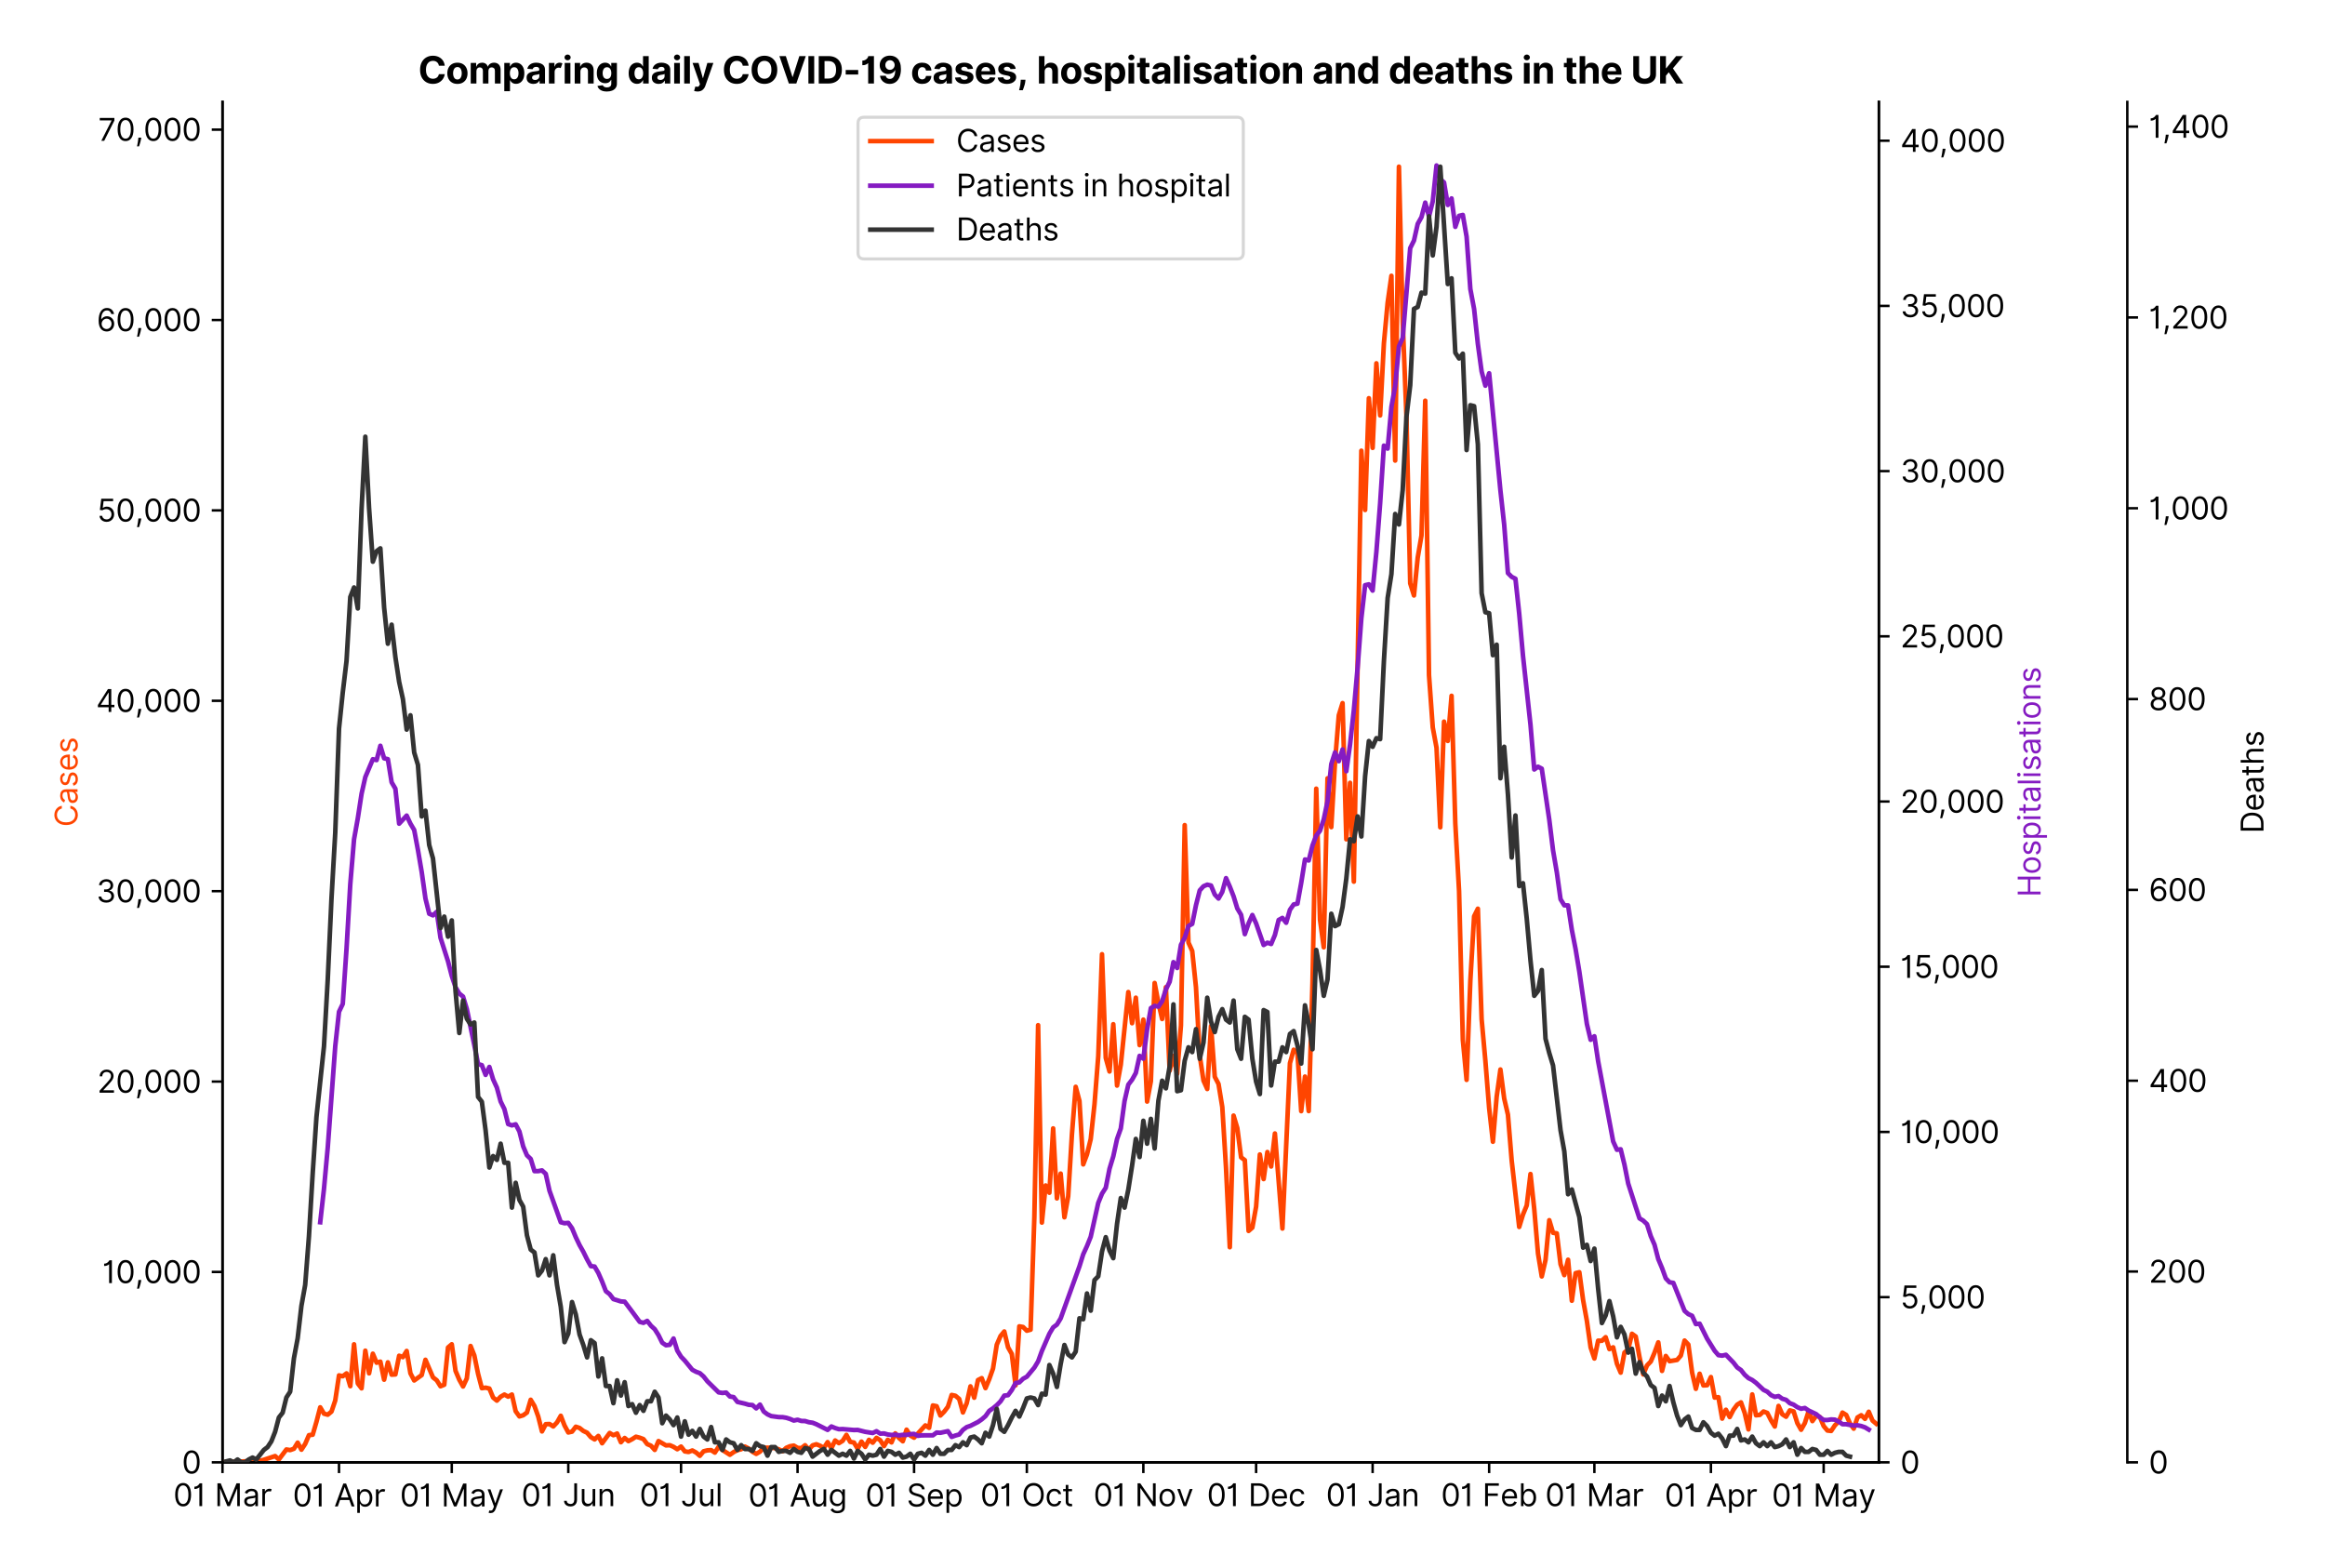 <?xml version="1.0" encoding="utf-8" standalone="no"?>
<!DOCTYPE svg PUBLIC "-//W3C//DTD SVG 1.1//EN"
  "http://www.w3.org/Graphics/SVG/1.1/DTD/svg11.dtd">
<svg version="1.1" viewBox="0 0 757.992 511.276" xmlns="http://www.w3.org/2000/svg" xmlns:xlink="http://www.w3.org/1999/xlink">
 <defs>
  <style type="text/css">*{stroke-linecap:butt;stroke-linejoin:round;}</style>
 </defs>
 <g id="figure_1">
  <g id="patch_1">
   <path d="M 0 511.276 
L 757.992 511.276 
L 757.992 0 
L 0 0 
z
" style="fill:#ffffff;"/>
  </g>
  <g id="axes_1">
   <g id="patch_2">
    <path d="M 72.537 476.745 
L 612.538 476.745 
L 612.538 33.225 
L 72.537 33.225 
z
" style="fill:#ffffff;"/>
   </g>
   <g id="matplotlib.axis_1">
    <g id="xtick_1">
     <g id="line2d_1">
      <defs>
       <path d="M 0 0 
L 0 3.5 
" id="mbf1ba0e963" style="stroke:#000000;stroke-width:0.8;"/>
      </defs>
      <g>
       <use style="stroke:#000000;stroke-width:0.8;" x="72.537" xlink:href="#mbf1ba0e963" y="476.745"/>
      </g>
     </g>
     <g id="text_1">
      <!-- 01 Mar -->
      <g transform="translate(56.501 491.018)scale(0.1 -0.1)">
       <defs>
        <path d="M 2000 -64 
Q 1230 -64 806 561 
Q 382 1186 382 2327 
Q 382 3459 809 4088 
Q 1236 4718 2000 4718 
Q 2764 4718 3191 4088 
Q 3618 3459 3618 2327 
Q 3618 1186 3194 561 
Q 2771 -64 2000 -64 
z
M 2000 436 
Q 2509 436 2791 927 
Q 3073 1418 3073 2327 
Q 3073 3234 2789 3730 
Q 2505 4227 2000 4227 
Q 1496 4227 1211 3730 
Q 927 3234 927 2327 
Q 927 1418 1210 927 
Q 1493 436 2000 436 
z
" id="Inter-Regular-30" transform="scale(0.016)"/>
        <path d="M 1973 4655 
L 1973 0 
L 1409 0 
L 1409 3836 
L 1373 3836 
Q 1341 3773 1209 3692 
Q 1077 3611 868 3551 
Q 659 3491 391 3491 
L 391 3964 
Q 661 3964 859 4061 
Q 1057 4159 1190 4291 
Q 1323 4423 1392 4529 
Q 1461 4636 1473 4655 
L 1973 4655 
z
" id="Inter-Regular-31" transform="scale(0.016)"/>
        <path id="Inter-Regular-20" transform="scale(0.016)"/>
        <path d="M 564 4655 
L 1236 4655 
L 2818 791 
L 2873 791 
L 4455 4655 
L 5127 4655 
L 5127 0 
L 4600 0 
L 4600 3536 
L 4555 3536 
L 3100 0 
L 2591 0 
L 1136 3536 
L 1091 3536 
L 1091 0 
L 564 0 
L 564 4655 
z
" id="Inter-Regular-4d" transform="scale(0.016)"/>
        <path d="M 1518 -82 
Q 1186 -82 916 44 
Q 646 170 486 410 
Q 327 650 327 991 
Q 327 1291 445 1478 
Q 564 1666 761 1773 
Q 959 1880 1199 1933 
Q 1439 1986 1682 2018 
Q 2000 2059 2199 2080 
Q 2398 2102 2490 2154 
Q 2582 2207 2582 2336 
L 2582 2355 
Q 2582 2691 2399 2877 
Q 2216 3064 1846 3064 
Q 1461 3064 1243 2895 
Q 1025 2727 936 2536 
L 427 2718 
Q 564 3036 792 3214 
Q 1021 3393 1292 3464 
Q 1564 3536 1827 3536 
Q 1996 3536 2215 3496 
Q 2434 3457 2640 3334 
Q 2846 3211 2982 2963 
Q 3118 2716 3118 2300 
L 3118 0 
L 2582 0 
L 2582 473 
L 2555 473 
Q 2500 359 2373 229 
Q 2246 100 2034 9 
Q 1823 -82 1518 -82 
z
M 1600 400 
Q 1918 400 2137 525 
Q 2357 650 2469 847 
Q 2582 1045 2582 1264 
L 2582 1755 
Q 2548 1714 2433 1681 
Q 2318 1648 2169 1624 
Q 2021 1600 1881 1583 
Q 1741 1566 1655 1555 
Q 1446 1527 1265 1467 
Q 1084 1407 974 1287 
Q 864 1168 864 964 
Q 864 684 1072 542 
Q 1280 400 1600 400 
z
" id="Inter-Regular-61" transform="scale(0.016)"/>
        <path d="M 491 0 
L 491 3491 
L 1009 3491 
L 1009 2964 
L 1046 2964 
Q 1139 3223 1389 3384 
Q 1639 3545 1955 3545 
Q 2100 3545 2209 3511 
Q 2318 3477 2400 3418 
L 2218 2964 
Q 2161 2993 2085 3010 
Q 2009 3027 1909 3027 
Q 1527 3027 1277 2794 
Q 1027 2561 1027 2209 
L 1027 0 
L 491 0 
z
" id="Inter-Regular-72" transform="scale(0.016)"/>
       </defs>
       <use xlink:href="#Inter-Regular-30"/>
       <use x="62.5" xlink:href="#Inter-Regular-31"/>
       <use x="106.676" xlink:href="#Inter-Regular-20"/>
       <use x="134.801" xlink:href="#Inter-Regular-4d"/>
       <use x="225.994" xlink:href="#Inter-Regular-61"/>
       <use x="282.386" xlink:href="#Inter-Regular-72"/>
      </g>
     </g>
    </g>
    <g id="xtick_2">
     <g id="line2d_2">
      <g>
       <use style="stroke:#000000;stroke-width:0.8;" x="110.524" xlink:href="#mbf1ba0e963" y="476.745"/>
      </g>
     </g>
     <g id="text_2">
      <!-- 01 Apr -->
      <g transform="translate(95.439 491.117)scale(0.1 -0.1)">
       <defs>
        <path d="M 755 0 
L 164 0 
L 1873 4655 
L 2455 4655 
L 4164 0 
L 3573 0 
L 3105 1318 
L 1223 1318 
L 755 0 
z
M 1400 1818 
L 2927 1818 
L 2182 3918 
L 2146 3918 
L 1400 1818 
z
" id="Inter-Regular-41" transform="scale(0.016)"/>
        <path d="M 491 -1309 
L 491 3491 
L 1009 3491 
L 1009 2936 
L 1073 2936 
Q 1132 3027 1237 3169 
Q 1343 3311 1542 3423 
Q 1741 3536 2082 3536 
Q 2523 3536 2859 3315 
Q 3196 3095 3384 2690 
Q 3573 2286 3573 1736 
Q 3573 1182 3384 776 
Q 3196 370 2861 148 
Q 2527 -73 2091 -73 
Q 1755 -73 1552 39 
Q 1350 152 1241 296 
Q 1132 441 1073 536 
L 1027 536 
L 1027 -1309 
L 491 -1309 
z
M 1018 1745 
Q 1018 1152 1276 780 
Q 1534 409 2018 409 
Q 2355 409 2581 587 
Q 2807 766 2921 1069 
Q 3036 1373 3036 1745 
Q 3036 2114 2923 2410 
Q 2811 2707 2585 2881 
Q 2359 3055 2018 3055 
Q 1527 3055 1272 2693 
Q 1018 2332 1018 1745 
z
" id="Inter-Regular-70" transform="scale(0.016)"/>
       </defs>
       <use xlink:href="#Inter-Regular-30"/>
       <use x="62.5" xlink:href="#Inter-Regular-31"/>
       <use x="106.676" xlink:href="#Inter-Regular-20"/>
       <use x="134.801" xlink:href="#Inter-Regular-41"/>
       <use x="202.415" xlink:href="#Inter-Regular-70"/>
       <use x="263.352" xlink:href="#Inter-Regular-72"/>
      </g>
     </g>
    </g>
    <g id="xtick_3">
     <g id="line2d_3">
      <g>
       <use style="stroke:#000000;stroke-width:0.8;" x="147.285" xlink:href="#mbf1ba0e963" y="476.745"/>
      </g>
     </g>
     <g id="text_3">
      <!-- 01 May -->
      <g transform="translate(130.382 491.117)scale(0.1 -0.1)">
       <defs>
        <path d="M 818 -1355 
Q 682 -1355 575 -1333 
Q 468 -1311 427 -1291 
L 564 -818 
Q 857 -893 1053 -814 
Q 1250 -736 1391 -345 
L 1509 -18 
L 218 3491 
L 800 3491 
L 1764 709 
L 1800 709 
L 2764 3491 
L 3346 3491 
L 1846 -564 
Q 1550 -1355 818 -1355 
z
" id="Inter-Regular-79" transform="scale(0.016)"/>
       </defs>
       <use xlink:href="#Inter-Regular-30"/>
       <use x="62.5" xlink:href="#Inter-Regular-31"/>
       <use x="106.676" xlink:href="#Inter-Regular-20"/>
       <use x="134.801" xlink:href="#Inter-Regular-4d"/>
       <use x="225.994" xlink:href="#Inter-Regular-61"/>
       <use x="282.386" xlink:href="#Inter-Regular-79"/>
      </g>
     </g>
    </g>
    <g id="xtick_4">
     <g id="line2d_4">
      <g>
       <use style="stroke:#000000;stroke-width:0.8;" x="185.271" xlink:href="#mbf1ba0e963" y="476.745"/>
      </g>
     </g>
     <g id="text_4">
      <!-- 01 Jun -->
      <g transform="translate(169.987 491.018)scale(0.1 -0.1)">
       <defs>
        <path d="M 2346 4655 
L 2909 4655 
L 2909 1327 
Q 2909 657 2549 296 
Q 2189 -64 1582 -64 
Q 1200 -64 902 76 
Q 605 216 434 475 
Q 264 734 264 1091 
L 818 1091 
Q 818 795 1034 615 
Q 1250 436 1582 436 
Q 1948 436 2147 664 
Q 2346 893 2346 1327 
L 2346 4655 
z
" id="Inter-Regular-4a" transform="scale(0.016)"/>
        <path d="M 2691 1427 
L 2691 3491 
L 3227 3491 
L 3227 0 
L 2691 0 
L 2691 591 
L 2655 591 
Q 2532 325 2273 140 
Q 2014 -45 1618 -45 
Q 1127 -45 809 280 
Q 491 605 491 1273 
L 491 3491 
L 1027 3491 
L 1027 1309 
Q 1027 927 1242 700 
Q 1457 473 1791 473 
Q 1991 473 2199 575 
Q 2407 677 2549 888 
Q 2691 1100 2691 1427 
z
" id="Inter-Regular-75" transform="scale(0.016)"/>
        <path d="M 1027 2100 
L 1027 0 
L 491 0 
L 491 3491 
L 1009 3491 
L 1009 2945 
L 1055 2945 
Q 1177 3211 1427 3373 
Q 1677 3536 2073 3536 
Q 2602 3536 2928 3211 
Q 3255 2886 3255 2218 
L 3255 0 
L 2718 0 
L 2718 2182 
Q 2718 2593 2504 2824 
Q 2291 3055 1918 3055 
Q 1534 3055 1280 2806 
Q 1027 2557 1027 2100 
z
" id="Inter-Regular-6e" transform="scale(0.016)"/>
       </defs>
       <use xlink:href="#Inter-Regular-30"/>
       <use x="62.5" xlink:href="#Inter-Regular-31"/>
       <use x="106.676" xlink:href="#Inter-Regular-20"/>
       <use x="134.801" xlink:href="#Inter-Regular-4a"/>
       <use x="189.063" xlink:href="#Inter-Regular-75"/>
       <use x="247.159" xlink:href="#Inter-Regular-6e"/>
      </g>
     </g>
    </g>
    <g id="xtick_5">
     <g id="line2d_5">
      <g>
       <use style="stroke:#000000;stroke-width:0.8;" x="222.033" xlink:href="#mbf1ba0e963" y="476.745"/>
      </g>
     </g>
     <g id="text_5">
      <!-- 01 Jul -->
      <g transform="translate(208.489 491.018)scale(0.1 -0.1)">
       <defs>
        <path d="M 1027 4655 
L 1027 0 
L 491 0 
L 491 4655 
L 1027 4655 
z
" id="Inter-Regular-6c" transform="scale(0.016)"/>
       </defs>
       <use xlink:href="#Inter-Regular-30"/>
       <use x="62.5" xlink:href="#Inter-Regular-31"/>
       <use x="106.676" xlink:href="#Inter-Regular-20"/>
       <use x="134.801" xlink:href="#Inter-Regular-4a"/>
       <use x="189.063" xlink:href="#Inter-Regular-75"/>
       <use x="247.159" xlink:href="#Inter-Regular-6c"/>
      </g>
     </g>
    </g>
    <g id="xtick_6">
     <g id="line2d_6">
      <g>
       <use style="stroke:#000000;stroke-width:0.8;" x="260.019" xlink:href="#mbf1ba0e963" y="476.745"/>
      </g>
     </g>
     <g id="text_6">
      <!-- 01 Aug -->
      <g transform="translate(243.947 491.117)scale(0.1 -0.1)">
       <defs>
        <path d="M 1900 -1382 
Q 1316 -1382 976 -1169 
Q 636 -957 473 -682 
L 900 -382 
Q 973 -477 1084 -601 
Q 1196 -725 1390 -817 
Q 1584 -909 1900 -909 
Q 2323 -909 2598 -704 
Q 2873 -500 2873 -64 
L 2873 645 
L 2827 645 
Q 2768 550 2660 410 
Q 2552 270 2351 162 
Q 2150 55 1809 55 
Q 1386 55 1051 255 
Q 716 455 521 836 
Q 327 1218 327 1764 
Q 327 2300 516 2699 
Q 705 3098 1041 3317 
Q 1377 3536 1818 3536 
Q 2159 3536 2360 3423 
Q 2561 3311 2669 3169 
Q 2777 3027 2836 2936 
L 2891 2936 
L 2891 3491 
L 3409 3491 
L 3409 -100 
Q 3409 -550 3205 -833 
Q 3002 -1116 2660 -1249 
Q 2318 -1382 1900 -1382 
z
M 1882 536 
Q 2366 536 2624 864 
Q 2882 1193 2882 1773 
Q 2882 2339 2627 2697 
Q 2373 3055 1882 3055 
Q 1541 3055 1315 2882 
Q 1089 2709 976 2418 
Q 864 2127 864 1773 
Q 864 1227 1120 881 
Q 1377 536 1882 536 
z
" id="Inter-Regular-67" transform="scale(0.016)"/>
       </defs>
       <use xlink:href="#Inter-Regular-30"/>
       <use x="62.5" xlink:href="#Inter-Regular-31"/>
       <use x="106.676" xlink:href="#Inter-Regular-20"/>
       <use x="134.801" xlink:href="#Inter-Regular-41"/>
       <use x="202.415" xlink:href="#Inter-Regular-75"/>
       <use x="260.511" xlink:href="#Inter-Regular-67"/>
      </g>
     </g>
    </g>
    <g id="xtick_7">
     <g id="line2d_7">
      <g>
       <use style="stroke:#000000;stroke-width:0.8;" x="298.005" xlink:href="#mbf1ba0e963" y="476.745"/>
      </g>
     </g>
     <g id="text_7">
      <!-- 01 Sep -->
      <g transform="translate(282.118 491.117)scale(0.1 -0.1)">
       <defs>
        <path d="M 3109 3491 
Q 3068 3836 2777 4027 
Q 2486 4218 2064 4218 
Q 1600 4218 1318 3999 
Q 1036 3780 1036 3445 
Q 1036 3195 1189 3042 
Q 1343 2889 1553 2803 
Q 1764 2718 1936 2673 
L 2409 2545 
Q 2591 2498 2815 2414 
Q 3039 2330 3244 2185 
Q 3450 2041 3584 1816 
Q 3718 1591 3718 1264 
Q 3718 886 3521 581 
Q 3325 277 2949 97 
Q 2573 -82 2036 -82 
Q 1286 -82 845 272 
Q 405 627 364 1200 
L 946 1200 
Q 968 936 1124 764 
Q 1280 593 1519 510 
Q 1759 427 2036 427 
Q 2359 427 2616 533 
Q 2873 639 3023 828 
Q 3173 1018 3173 1273 
Q 3173 1505 3043 1650 
Q 2914 1795 2702 1886 
Q 2491 1977 2246 2045 
L 1673 2209 
Q 1127 2366 809 2657 
Q 491 2948 491 3418 
Q 491 3809 703 4101 
Q 916 4393 1276 4555 
Q 1636 4718 2082 4718 
Q 2532 4718 2882 4558 
Q 3232 4398 3437 4120 
Q 3643 3843 3655 3491 
L 3109 3491 
z
" id="Inter-Regular-53" transform="scale(0.016)"/>
        <path d="M 1955 -73 
Q 1450 -73 1085 151 
Q 721 375 524 778 
Q 327 1182 327 1718 
Q 327 2255 524 2665 
Q 721 3075 1074 3305 
Q 1427 3536 1900 3536 
Q 2173 3536 2439 3445 
Q 2705 3355 2923 3151 
Q 3141 2948 3270 2614 
Q 3400 2280 3400 1791 
L 3400 1564 
L 866 1564 
Q 884 1005 1183 707 
Q 1482 409 1955 409 
Q 2271 409 2498 545 
Q 2725 682 2827 955 
L 3346 809 
Q 3223 414 2854 170 
Q 2486 -73 1955 -73 
z
M 866 2027 
L 2855 2027 
Q 2855 2470 2595 2762 
Q 2336 3055 1900 3055 
Q 1593 3055 1368 2911 
Q 1143 2768 1013 2533 
Q 884 2298 866 2027 
z
" id="Inter-Regular-65" transform="scale(0.016)"/>
       </defs>
       <use xlink:href="#Inter-Regular-30"/>
       <use x="62.5" xlink:href="#Inter-Regular-31"/>
       <use x="106.676" xlink:href="#Inter-Regular-20"/>
       <use x="134.801" xlink:href="#Inter-Regular-53"/>
       <use x="198.58" xlink:href="#Inter-Regular-65"/>
       <use x="256.818" xlink:href="#Inter-Regular-70"/>
      </g>
     </g>
    </g>
    <g id="xtick_8">
     <g id="line2d_8">
      <g>
       <use style="stroke:#000000;stroke-width:0.8;" x="334.767" xlink:href="#mbf1ba0e963" y="476.745"/>
      </g>
     </g>
     <g id="text_8">
      <!-- 01 Oct -->
      <g transform="translate(319.61 491.018)scale(0.1 -0.1)">
       <defs>
        <path d="M 4491 2327 
Q 4491 1591 4225 1054 
Q 3959 518 3495 227 
Q 3032 -64 2436 -64 
Q 1841 -64 1377 227 
Q 914 518 648 1054 
Q 382 1591 382 2327 
Q 382 3064 648 3600 
Q 914 4136 1377 4427 
Q 1841 4718 2436 4718 
Q 3032 4718 3495 4427 
Q 3959 4136 4225 3600 
Q 4491 3064 4491 2327 
z
M 3946 2327 
Q 3946 2932 3744 3348 
Q 3543 3764 3201 3977 
Q 2859 4191 2436 4191 
Q 2014 4191 1672 3977 
Q 1330 3764 1128 3348 
Q 927 2932 927 2327 
Q 927 1723 1128 1307 
Q 1330 891 1672 677 
Q 2014 464 2436 464 
Q 2859 464 3201 677 
Q 3543 891 3744 1307 
Q 3946 1723 3946 2327 
z
" id="Inter-Regular-4f" transform="scale(0.016)"/>
        <path d="M 1909 -73 
Q 1418 -73 1063 159 
Q 709 391 518 798 
Q 327 1205 327 1727 
Q 327 2259 524 2667 
Q 721 3075 1074 3305 
Q 1427 3536 1900 3536 
Q 2268 3536 2563 3400 
Q 2859 3264 3047 3018 
Q 3236 2773 3282 2445 
L 2746 2445 
Q 2684 2684 2474 2869 
Q 2264 3055 1909 3055 
Q 1439 3055 1151 2697 
Q 864 2339 864 1745 
Q 864 1139 1148 774 
Q 1432 409 1909 409 
Q 2223 409 2447 570 
Q 2671 732 2746 1018 
L 3282 1018 
Q 3236 709 3058 462 
Q 2880 216 2588 71 
Q 2296 -73 1909 -73 
z
" id="Inter-Regular-63" transform="scale(0.016)"/>
        <path d="M 2009 3491 
L 2009 3036 
L 1264 3036 
L 1264 1000 
Q 1264 773 1331 660 
Q 1398 548 1503 510 
Q 1609 473 1727 473 
Q 1816 473 1873 483 
Q 1930 493 1964 500 
L 2073 18 
Q 2018 -2 1920 -23 
Q 1823 -45 1673 -45 
Q 1446 -45 1228 52 
Q 1011 150 869 350 
Q 727 550 727 855 
L 727 3036 
L 200 3036 
L 200 3491 
L 727 3491 
L 727 4327 
L 1264 4327 
L 1264 3491 
L 2009 3491 
z
" id="Inter-Regular-74" transform="scale(0.016)"/>
       </defs>
       <use xlink:href="#Inter-Regular-30"/>
       <use x="62.5" xlink:href="#Inter-Regular-31"/>
       <use x="106.676" xlink:href="#Inter-Regular-20"/>
       <use x="134.801" xlink:href="#Inter-Regular-4f"/>
       <use x="210.938" xlink:href="#Inter-Regular-63"/>
       <use x="266.761" xlink:href="#Inter-Regular-74"/>
      </g>
     </g>
    </g>
    <g id="xtick_9">
     <g id="line2d_9">
      <g>
       <use style="stroke:#000000;stroke-width:0.8;" x="372.753" xlink:href="#mbf1ba0e963" y="476.745"/>
      </g>
     </g>
     <g id="text_9">
      <!-- 01 Nov -->
      <g transform="translate(356.482 491.018)scale(0.1 -0.1)">
       <defs>
        <path d="M 4255 4655 
L 4255 0 
L 3709 0 
L 1173 3655 
L 1127 3655 
L 1127 0 
L 564 0 
L 564 4655 
L 1109 4655 
L 3655 991 
L 3700 991 
L 3700 4655 
L 4255 4655 
z
" id="Inter-Regular-4e" transform="scale(0.016)"/>
        <path d="M 1909 -73 
Q 1436 -73 1080 152 
Q 725 377 526 781 
Q 327 1186 327 1727 
Q 327 2273 526 2679 
Q 725 3086 1080 3311 
Q 1436 3536 1909 3536 
Q 2382 3536 2737 3311 
Q 3093 3086 3292 2679 
Q 3491 2273 3491 1727 
Q 3491 1186 3292 781 
Q 3093 377 2737 152 
Q 2382 -73 1909 -73 
z
M 1909 409 
Q 2268 409 2500 593 
Q 2732 777 2843 1077 
Q 2955 1377 2955 1727 
Q 2955 2077 2843 2379 
Q 2732 2682 2500 2868 
Q 2268 3055 1909 3055 
Q 1550 3055 1318 2868 
Q 1086 2682 975 2379 
Q 864 2077 864 1727 
Q 864 1377 975 1077 
Q 1086 777 1318 593 
Q 1550 409 1909 409 
z
" id="Inter-Regular-6f" transform="scale(0.016)"/>
        <path d="M 3346 3491 
L 2055 0 
L 1509 0 
L 218 3491 
L 800 3491 
L 1764 709 
L 1800 709 
L 2764 3491 
L 3346 3491 
z
" id="Inter-Regular-76" transform="scale(0.016)"/>
       </defs>
       <use xlink:href="#Inter-Regular-30"/>
       <use x="62.5" xlink:href="#Inter-Regular-31"/>
       <use x="106.676" xlink:href="#Inter-Regular-20"/>
       <use x="134.801" xlink:href="#Inter-Regular-4e"/>
       <use x="210.085" xlink:href="#Inter-Regular-6f"/>
       <use x="269.744" xlink:href="#Inter-Regular-76"/>
      </g>
     </g>
    </g>
    <g id="xtick_10">
     <g id="line2d_10">
      <g>
       <use style="stroke:#000000;stroke-width:0.8;" x="409.514" xlink:href="#mbf1ba0e963" y="476.745"/>
      </g>
     </g>
     <g id="text_10">
      <!-- 01 Dec -->
      <g transform="translate(393.477 491.018)scale(0.1 -0.1)">
       <defs>
        <path d="M 2000 0 
L 564 0 
L 564 4655 
L 2064 4655 
Q 2741 4655 3223 4376 
Q 3705 4098 3961 3578 
Q 4218 3059 4218 2336 
Q 4218 1609 3959 1085 
Q 3700 561 3204 280 
Q 2709 0 2000 0 
z
M 1127 500 
L 1964 500 
Q 2830 500 3251 992 
Q 3673 1484 3673 2336 
Q 3673 3182 3259 3668 
Q 2846 4155 2027 4155 
L 1127 4155 
L 1127 500 
z
" id="Inter-Regular-44" transform="scale(0.016)"/>
       </defs>
       <use xlink:href="#Inter-Regular-30"/>
       <use x="62.5" xlink:href="#Inter-Regular-31"/>
       <use x="106.676" xlink:href="#Inter-Regular-20"/>
       <use x="134.801" xlink:href="#Inter-Regular-44"/>
       <use x="206.676" xlink:href="#Inter-Regular-65"/>
       <use x="264.915" xlink:href="#Inter-Regular-63"/>
      </g>
     </g>
    </g>
    <g id="xtick_11">
     <g id="line2d_11">
      <g>
       <use style="stroke:#000000;stroke-width:0.8;" x="447.501" xlink:href="#mbf1ba0e963" y="476.745"/>
      </g>
     </g>
     <g id="text_11">
      <!-- 01 Jan -->
      <g transform="translate(432.301 491.018)scale(0.1 -0.1)">
       <use xlink:href="#Inter-Regular-30"/>
       <use x="62.5" xlink:href="#Inter-Regular-31"/>
       <use x="106.676" xlink:href="#Inter-Regular-20"/>
       <use x="134.801" xlink:href="#Inter-Regular-4a"/>
       <use x="189.063" xlink:href="#Inter-Regular-61"/>
       <use x="245.455" xlink:href="#Inter-Regular-6e"/>
      </g>
     </g>
    </g>
    <g id="xtick_12">
     <g id="line2d_12">
      <g>
       <use style="stroke:#000000;stroke-width:0.8;" x="485.487" xlink:href="#mbf1ba0e963" y="476.745"/>
      </g>
     </g>
     <g id="text_12">
      <!-- 01 Feb -->
      <g transform="translate(469.798 491.018)scale(0.1 -0.1)">
       <defs>
        <path d="M 564 0 
L 564 4655 
L 3355 4655 
L 3355 4155 
L 1127 4155 
L 1127 2582 
L 3146 2582 
L 3146 2082 
L 1127 2082 
L 1127 0 
L 564 0 
z
" id="Inter-Regular-46" transform="scale(0.016)"/>
        <path d="M 564 0 
L 564 4655 
L 1100 4655 
L 1100 2936 
L 1146 2936 
Q 1205 3027 1310 3169 
Q 1416 3311 1615 3423 
Q 1814 3536 2155 3536 
Q 2596 3536 2932 3315 
Q 3268 3095 3457 2690 
Q 3646 2286 3646 1736 
Q 3646 1182 3457 776 
Q 3268 370 2934 148 
Q 2600 -73 2164 -73 
Q 1827 -73 1625 39 
Q 1423 152 1314 296 
Q 1205 441 1146 536 
L 1082 536 
L 1082 0 
L 564 0 
z
M 1091 1745 
Q 1091 1152 1349 780 
Q 1607 409 2091 409 
Q 2427 409 2653 587 
Q 2880 766 2994 1069 
Q 3109 1373 3109 1745 
Q 3109 2114 2996 2410 
Q 2884 2707 2658 2881 
Q 2432 3055 2091 3055 
Q 1600 3055 1345 2693 
Q 1091 2332 1091 1745 
z
" id="Inter-Regular-62" transform="scale(0.016)"/>
       </defs>
       <use xlink:href="#Inter-Regular-30"/>
       <use x="62.5" xlink:href="#Inter-Regular-31"/>
       <use x="106.676" xlink:href="#Inter-Regular-20"/>
       <use x="134.801" xlink:href="#Inter-Regular-46"/>
       <use x="193.466" xlink:href="#Inter-Regular-65"/>
       <use x="251.705" xlink:href="#Inter-Regular-62"/>
      </g>
     </g>
    </g>
    <g id="xtick_13">
     <g id="line2d_13">
      <g>
       <use style="stroke:#000000;stroke-width:0.8;" x="519.797" xlink:href="#mbf1ba0e963" y="476.745"/>
      </g>
     </g>
     <g id="text_13">
      <!-- 01 Mar -->
      <g transform="translate(503.761 491.018)scale(0.1 -0.1)">
       <use xlink:href="#Inter-Regular-30"/>
       <use x="62.5" xlink:href="#Inter-Regular-31"/>
       <use x="106.676" xlink:href="#Inter-Regular-20"/>
       <use x="134.801" xlink:href="#Inter-Regular-4d"/>
       <use x="225.994" xlink:href="#Inter-Regular-61"/>
       <use x="282.386" xlink:href="#Inter-Regular-72"/>
      </g>
     </g>
    </g>
    <g id="xtick_14">
     <g id="line2d_14">
      <g>
       <use style="stroke:#000000;stroke-width:0.8;" x="557.784" xlink:href="#mbf1ba0e963" y="476.745"/>
      </g>
     </g>
     <g id="text_14">
      <!-- 01 Apr -->
      <g transform="translate(542.699 491.117)scale(0.1 -0.1)">
       <use xlink:href="#Inter-Regular-30"/>
       <use x="62.5" xlink:href="#Inter-Regular-31"/>
       <use x="106.676" xlink:href="#Inter-Regular-20"/>
       <use x="134.801" xlink:href="#Inter-Regular-41"/>
       <use x="202.415" xlink:href="#Inter-Regular-70"/>
       <use x="263.352" xlink:href="#Inter-Regular-72"/>
      </g>
     </g>
    </g>
    <g id="xtick_15">
     <g id="line2d_15">
      <g>
       <use style="stroke:#000000;stroke-width:0.8;" x="594.545" xlink:href="#mbf1ba0e963" y="476.745"/>
      </g>
     </g>
     <g id="text_15">
      <!-- 01 May -->
      <g transform="translate(577.642 491.117)scale(0.1 -0.1)">
       <use xlink:href="#Inter-Regular-30"/>
       <use x="62.5" xlink:href="#Inter-Regular-31"/>
       <use x="106.676" xlink:href="#Inter-Regular-20"/>
       <use x="134.801" xlink:href="#Inter-Regular-4d"/>
       <use x="225.994" xlink:href="#Inter-Regular-61"/>
       <use x="282.386" xlink:href="#Inter-Regular-79"/>
      </g>
     </g>
    </g>
   </g>
   <g id="matplotlib.axis_2">
    <g id="ytick_1">
     <g id="line2d_16">
      <defs>
       <path d="M 0 0 
L -3.5 0 
" id="mb36fad8543" style="stroke:#000000;stroke-width:0.8;"/>
      </defs>
      <g>
       <use style="stroke:#000000;stroke-width:0.8;" x="72.537" xlink:href="#mb36fad8543" y="476.745"/>
      </g>
     </g>
     <g id="text_16">
      <!-- 0 -->
      <g transform="translate(59.288 480.382)scale(0.1 -0.1)">
       <use xlink:href="#Inter-Regular-30"/>
      </g>
     </g>
    </g>
    <g id="ytick_2">
     <g id="line2d_17">
      <g>
       <use style="stroke:#000000;stroke-width:0.8;" x="72.537" xlink:href="#mb36fad8543" y="414.676"/>
      </g>
     </g>
     <g id="text_17">
      <!-- 10,000 -->
      <g transform="translate(33.322 418.312)scale(0.1 -0.1)">
       <defs>
        <path d="M 1291 636 
L 1255 391 
Q 1216 132 1137 -163 
Q 1059 -459 975 -720 
Q 891 -982 836 -1136 
L 427 -1136 
Q 457 -991 504 -752 
Q 552 -514 601 -219 
Q 650 75 682 382 
L 709 636 
L 1291 636 
z
" id="Inter-Regular-2c" transform="scale(0.016)"/>
       </defs>
       <use xlink:href="#Inter-Regular-31"/>
       <use x="44.176" xlink:href="#Inter-Regular-30"/>
       <use x="106.676" xlink:href="#Inter-Regular-2c"/>
       <use x="134.659" xlink:href="#Inter-Regular-30"/>
       <use x="197.159" xlink:href="#Inter-Regular-30"/>
       <use x="259.659" xlink:href="#Inter-Regular-30"/>
      </g>
     </g>
    </g>
    <g id="ytick_3">
     <g id="line2d_18">
      <g>
       <use style="stroke:#000000;stroke-width:0.8;" x="72.537" xlink:href="#mb36fad8543" y="352.606"/>
      </g>
     </g>
     <g id="text_18">
      <!-- 20,000 -->
      <g transform="translate(31.688 356.243)scale(0.1 -0.1)">
       <defs>
        <path d="M 482 0 
L 482 409 
L 2018 2091 
Q 2289 2386 2464 2605 
Q 2639 2825 2724 3019 
Q 2809 3214 2809 3427 
Q 2809 3795 2553 4011 
Q 2298 4227 1918 4227 
Q 1514 4227 1275 3985 
Q 1036 3743 1036 3345 
L 500 3345 
Q 500 3755 688 4064 
Q 877 4373 1203 4545 
Q 1530 4718 1936 4718 
Q 2346 4718 2661 4545 
Q 2977 4373 3156 4079 
Q 3336 3786 3336 3427 
Q 3336 3170 3244 2926 
Q 3152 2682 2926 2383 
Q 2700 2084 2300 1655 
L 1255 536 
L 1255 500 
L 3418 500 
L 3418 0 
L 482 0 
z
" id="Inter-Regular-32" transform="scale(0.016)"/>
       </defs>
       <use xlink:href="#Inter-Regular-32"/>
       <use x="60.511" xlink:href="#Inter-Regular-30"/>
       <use x="123.011" xlink:href="#Inter-Regular-2c"/>
       <use x="150.994" xlink:href="#Inter-Regular-30"/>
       <use x="213.494" xlink:href="#Inter-Regular-30"/>
       <use x="275.994" xlink:href="#Inter-Regular-30"/>
      </g>
     </g>
    </g>
    <g id="ytick_4">
     <g id="line2d_19">
      <g>
       <use style="stroke:#000000;stroke-width:0.8;" x="72.537" xlink:href="#mb36fad8543" y="290.537"/>
      </g>
     </g>
     <g id="text_19">
      <!-- 30,000 -->
      <g transform="translate(31.375 294.174)scale(0.1 -0.1)">
       <defs>
        <path d="M 2055 -64 
Q 1605 -64 1253 90 
Q 902 245 696 521 
Q 491 798 473 1164 
L 1046 1164 
Q 1071 827 1356 631 
Q 1641 436 2046 436 
Q 2493 436 2783 664 
Q 3073 893 3073 1264 
Q 3073 1650 2787 1893 
Q 2502 2136 1973 2136 
L 1600 2136 
L 1600 2636 
L 1973 2636 
Q 2386 2636 2647 2856 
Q 2909 3077 2909 3445 
Q 2909 3798 2679 4012 
Q 2450 4227 2064 4227 
Q 1823 4227 1610 4139 
Q 1398 4052 1264 3887 
Q 1130 3723 1118 3491 
L 573 3491 
Q 586 3857 793 4133 
Q 1000 4409 1335 4563 
Q 1671 4718 2073 4718 
Q 2505 4718 2814 4544 
Q 3123 4370 3289 4086 
Q 3455 3802 3455 3473 
Q 3455 3080 3249 2802 
Q 3043 2525 2691 2418 
L 2691 2382 
Q 3132 2309 3379 2008 
Q 3627 1707 3627 1264 
Q 3627 884 3421 583 
Q 3216 282 2861 109 
Q 2507 -64 2055 -64 
z
" id="Inter-Regular-33" transform="scale(0.016)"/>
       </defs>
       <use xlink:href="#Inter-Regular-33"/>
       <use x="63.636" xlink:href="#Inter-Regular-30"/>
       <use x="126.136" xlink:href="#Inter-Regular-2c"/>
       <use x="154.119" xlink:href="#Inter-Regular-30"/>
       <use x="216.619" xlink:href="#Inter-Regular-30"/>
       <use x="279.119" xlink:href="#Inter-Regular-30"/>
      </g>
     </g>
    </g>
    <g id="ytick_5">
     <g id="line2d_20">
      <g>
       <use style="stroke:#000000;stroke-width:0.8;" x="72.537" xlink:href="#mb36fad8543" y="228.468"/>
      </g>
     </g>
     <g id="text_20">
      <!-- 40,000 -->
      <g transform="translate(31.319 232.105)scale(0.1 -0.1)">
       <defs>
        <path d="M 373 955 
L 373 1418 
L 2418 4655 
L 3100 4655 
L 3100 1455 
L 3736 1455 
L 3736 955 
L 3100 955 
L 3100 0 
L 2564 0 
L 2564 955 
L 373 955 
z
M 2564 1455 
L 2564 3936 
L 2527 3936 
L 982 1491 
L 982 1455 
L 2564 1455 
z
" id="Inter-Regular-34" transform="scale(0.016)"/>
       </defs>
       <use xlink:href="#Inter-Regular-34"/>
       <use x="64.205" xlink:href="#Inter-Regular-30"/>
       <use x="126.705" xlink:href="#Inter-Regular-2c"/>
       <use x="154.688" xlink:href="#Inter-Regular-30"/>
       <use x="217.188" xlink:href="#Inter-Regular-30"/>
       <use x="279.688" xlink:href="#Inter-Regular-30"/>
      </g>
     </g>
    </g>
    <g id="ytick_6">
     <g id="line2d_21">
      <g>
       <use style="stroke:#000000;stroke-width:0.8;" x="72.537" xlink:href="#mb36fad8543" y="166.399"/>
      </g>
     </g>
     <g id="text_21">
      <!-- 50,000 -->
      <g transform="translate(31.659 170.035)scale(0.1 -0.1)">
       <defs>
        <path d="M 1936 -64 
Q 1536 -64 1216 95 
Q 896 255 702 532 
Q 509 809 491 1164 
L 1036 1164 
Q 1068 848 1324 642 
Q 1580 436 1936 436 
Q 2223 436 2447 570 
Q 2671 705 2799 940 
Q 2927 1175 2927 1473 
Q 2927 1777 2794 2017 
Q 2661 2257 2429 2395 
Q 2198 2534 1900 2536 
Q 1686 2539 1461 2472 
Q 1236 2405 1091 2300 
L 564 2364 
L 846 4655 
L 3264 4655 
L 3264 4155 
L 1318 4155 
L 1155 2782 
L 1182 2782 
Q 1325 2895 1541 2970 
Q 1757 3045 1991 3045 
Q 2418 3045 2753 2842 
Q 3089 2639 3281 2286 
Q 3473 1934 3473 1482 
Q 3473 1036 3274 687 
Q 3075 339 2727 137 
Q 2380 -64 1936 -64 
z
" id="Inter-Regular-35" transform="scale(0.016)"/>
       </defs>
       <use xlink:href="#Inter-Regular-35"/>
       <use x="60.795" xlink:href="#Inter-Regular-30"/>
       <use x="123.295" xlink:href="#Inter-Regular-2c"/>
       <use x="151.278" xlink:href="#Inter-Regular-30"/>
       <use x="213.778" xlink:href="#Inter-Regular-30"/>
       <use x="276.278" xlink:href="#Inter-Regular-30"/>
      </g>
     </g>
    </g>
    <g id="ytick_7">
     <g id="line2d_22">
      <g>
       <use style="stroke:#000000;stroke-width:0.8;" x="72.537" xlink:href="#mb36fad8543" y="104.329"/>
      </g>
     </g>
     <g id="text_22">
      <!-- 60,000 -->
      <g transform="translate(31.503 107.966)scale(0.1 -0.1)">
       <defs>
        <path d="M 2027 -64 
Q 1741 -59 1454 45 
Q 1168 150 932 399 
Q 696 648 552 1074 
Q 409 1500 409 2145 
Q 409 3386 861 4056 
Q 1314 4727 2100 4727 
Q 2686 4727 3073 4384 
Q 3461 4041 3546 3491 
L 2991 3491 
Q 2914 3811 2691 4019 
Q 2468 4227 2100 4227 
Q 1559 4227 1249 3755 
Q 939 3284 936 2427 
L 973 2427 
Q 1164 2716 1461 2880 
Q 1759 3045 2118 3045 
Q 2518 3045 2850 2846 
Q 3182 2648 3382 2299 
Q 3582 1950 3582 1500 
Q 3582 1068 3389 710 
Q 3196 352 2847 142 
Q 2498 -68 2027 -64 
z
M 2027 436 
Q 2314 436 2542 579 
Q 2771 723 2903 964 
Q 3036 1205 3036 1500 
Q 3036 1789 2908 2026 
Q 2780 2264 2556 2404 
Q 2332 2545 2046 2545 
Q 1757 2545 1525 2397 
Q 1293 2250 1157 2010 
Q 1021 1770 1018 1491 
Q 1018 1214 1149 973 
Q 1280 732 1508 584 
Q 1736 436 2027 436 
z
" id="Inter-Regular-36" transform="scale(0.016)"/>
       </defs>
       <use xlink:href="#Inter-Regular-36"/>
       <use x="62.358" xlink:href="#Inter-Regular-30"/>
       <use x="124.858" xlink:href="#Inter-Regular-2c"/>
       <use x="152.841" xlink:href="#Inter-Regular-30"/>
       <use x="215.341" xlink:href="#Inter-Regular-30"/>
       <use x="277.841" xlink:href="#Inter-Regular-30"/>
      </g>
     </g>
    </g>
    <g id="ytick_8">
     <g id="line2d_23">
      <g>
       <use style="stroke:#000000;stroke-width:0.8;" x="72.537" xlink:href="#mb36fad8543" y="42.26"/>
      </g>
     </g>
     <g id="text_23">
      <!-- 70,000 -->
      <g transform="translate(32.028 45.897)scale(0.1 -0.1)">
       <defs>
        <path d="M 627 0 
L 2709 4118 
L 2709 4155 
L 309 4155 
L 309 4655 
L 3291 4655 
L 3291 4127 
L 1218 0 
L 627 0 
z
" id="Inter-Regular-37" transform="scale(0.016)"/>
       </defs>
       <use xlink:href="#Inter-Regular-37"/>
       <use x="57.102" xlink:href="#Inter-Regular-30"/>
       <use x="119.602" xlink:href="#Inter-Regular-2c"/>
       <use x="147.585" xlink:href="#Inter-Regular-30"/>
       <use x="210.085" xlink:href="#Inter-Regular-30"/>
       <use x="272.585" xlink:href="#Inter-Regular-30"/>
      </g>
     </g>
    </g>
    <g id="text_24">
     <!-- Cases -->
     <g style="fill:#ff4500;" transform="translate(25.273 269.581)rotate(-90)scale(0.1 -0.1)">
      <defs>
       <path d="M 4309 3200 
L 3746 3200 
Q 3677 3523 3484 3743 
Q 3291 3964 3018 4077 
Q 2746 4191 2436 4191 
Q 2014 4191 1672 3977 
Q 1330 3764 1128 3348 
Q 927 2932 927 2327 
Q 927 1723 1128 1307 
Q 1330 891 1672 677 
Q 2014 464 2436 464 
Q 2746 464 3018 577 
Q 3291 691 3484 911 
Q 3677 1132 3746 1455 
L 4309 1455 
Q 4223 977 3957 637 
Q 3691 298 3298 117 
Q 2905 -64 2436 -64 
Q 1841 -64 1377 227 
Q 914 518 648 1054 
Q 382 1591 382 2327 
Q 382 3064 648 3600 
Q 914 4136 1377 4427 
Q 1841 4718 2436 4718 
Q 2905 4718 3298 4537 
Q 3691 4357 3957 4017 
Q 4223 3677 4309 3200 
z
" id="Inter-Regular-43" transform="scale(0.016)"/>
       <path d="M 2964 2709 
L 2482 2573 
Q 2411 2755 2245 2914 
Q 2080 3073 1727 3073 
Q 1407 3073 1194 2926 
Q 982 2780 982 2555 
Q 982 2355 1127 2239 
Q 1273 2123 1582 2045 
L 2100 1918 
Q 3027 1691 3027 973 
Q 3027 673 2855 436 
Q 2684 200 2377 63 
Q 2071 -73 1664 -73 
Q 1130 -73 780 159 
Q 430 391 336 836 
L 846 964 
Q 989 400 1655 400 
Q 2030 400 2251 560 
Q 2473 720 2473 945 
Q 2473 1316 1955 1436 
L 1373 1573 
Q 893 1686 669 1926 
Q 446 2166 446 2527 
Q 446 2823 613 3050 
Q 780 3277 1069 3406 
Q 1359 3536 1727 3536 
Q 2246 3536 2542 3309 
Q 2839 3082 2964 2709 
z
" id="Inter-Regular-73" transform="scale(0.016)"/>
      </defs>
      <use xlink:href="#Inter-Regular-43"/>
      <use x="72.727" xlink:href="#Inter-Regular-61"/>
      <use x="129.119" xlink:href="#Inter-Regular-73"/>
      <use x="181.392" xlink:href="#Inter-Regular-65"/>
      <use x="239.631" xlink:href="#Inter-Regular-73"/>
     </g>
    </g>
   </g>
   <g id="line2d_24">
    <path clip-path="url(#p6caab660b1)" d="M 35.776 476.733 
L 46.805 476.739 
L 52.932 476.745 
L 74.988 476.677 
L 76.214 476.534 
L 77.439 476.565 
L 81.115 476.342 
L 83.566 476.422 
L 84.791 476.23 
L 86.017 475.913 
L 88.467 475.106 
L 89.693 474.697 
L 90.918 475.802 
L 93.369 472.549 
L 94.594 472.754 
L 95.82 472.313 
L 97.045 470.321 
L 98.27 472.617 
L 99.496 470.743 
L 100.721 467.888 
L 101.946 467.733 
L 103.172 463.53 
L 104.397 458.807 
L 105.622 460.88 
L 106.848 461.215 
L 108.073 460.204 
L 109.299 456.572 
L 110.524 448.398 
L 111.749 448.677 
L 112.975 447.746 
L 114.2 451.917 
L 115.425 438.268 
L 116.651 451.03 
L 117.876 452.612 
L 119.102 440.341 
L 120.327 447.728 
L 121.552 441.328 
L 122.778 444.258 
L 124.003 443.923 
L 125.228 449.795 
L 126.454 444.146 
L 127.679 448.162 
L 128.904 448.081 
L 130.13 441.992 
L 131.355 442.446 
L 132.581 440.434 
L 133.806 447.721 
L 135.031 450.049 
L 137.482 448.299 
L 138.707 443.314 
L 141.158 449.043 
L 142.384 449.993 
L 143.609 451.942 
L 144.834 451.446 
L 146.06 439.305 
L 147.285 438.256 
L 148.51 446.915 
L 149.736 449.813 
L 150.961 452.01 
L 152.187 449.397 
L 153.412 438.814 
L 154.637 441.899 
L 155.863 447.889 
L 157.088 452.563 
L 158.313 452.395 
L 159.539 452.681 
L 160.764 455.623 
L 161.989 456.622 
L 163.215 455.356 
L 164.44 454.648 
L 165.666 455.325 
L 166.891 454.636 
L 168.116 460.086 
L 169.342 461.774 
L 170.567 461.401 
L 171.792 460.514 
L 173.018 456.343 
L 174.243 458.379 
L 175.469 461.793 
L 176.694 466.659 
L 177.919 464.306 
L 179.145 464.25 
L 180.37 465.033 
L 181.595 463.741 
L 182.821 461.569 
L 184.046 464.728 
L 185.271 467 
L 186.497 466.733 
L 187.722 465.132 
L 188.948 465.541 
L 190.173 466.504 
L 191.398 467.081 
L 192.624 468.515 
L 193.849 469.266 
L 195.074 468.136 
L 196.3 470.519 
L 198.751 467.18 
L 199.976 467.9 
L 201.201 467.348 
L 202.427 470.19 
L 203.652 468.806 
L 204.877 469.824 
L 206.103 469.185 
L 207.328 468.39 
L 208.553 468.707 
L 209.779 469.166 
L 211.004 470.799 
L 212.23 471.32 
L 213.455 472.692 
L 214.68 469.806 
L 217.131 471.221 
L 218.356 471.153 
L 219.582 471.686 
L 220.807 472.468 
L 222.033 471.599 
L 223.258 473.17 
L 224.483 473.368 
L 225.709 472.872 
L 226.934 473.542 
L 228.159 474.616 
L 229.385 473.139 
L 230.61 472.835 
L 231.836 472.76 
L 233.061 473.567 
L 234.286 471.655 
L 235.512 472.71 
L 237.962 474.275 
L 239.188 473.406 
L 240.413 472.76 
L 241.638 472.481 
L 242.864 471.612 
L 244.089 472.239 
L 245.315 473.288 
L 246.54 473.983 
L 247.765 473.269 
L 248.991 471.972 
L 251.441 471.984 
L 252.667 472.121 
L 253.892 472.493 
L 255.118 473.139 
L 256.343 472.009 
L 257.568 471.494 
L 258.794 471.283 
L 260.019 472.022 
L 261.244 472.127 
L 262.47 471.171 
L 263.695 472.586 
L 264.92 471.208 
L 266.146 470.848 
L 267.371 471.339 
L 268.597 472.04 
L 269.822 470.153 
L 271.047 472.152 
L 272.273 469.619 
L 273.498 470.482 
L 274.723 469.737 
L 275.949 467.801 
L 277.174 470.06 
L 278.4 470.29 
L 279.625 472.319 
L 280.85 469.986 
L 282.076 471.705 
L 283.301 469.408 
L 284.526 470.333 
L 285.752 468.75 
L 286.977 469.545 
L 288.203 471.45 
L 289.428 469.396 
L 290.653 470.24 
L 291.879 467.298 
L 293.104 468.825 
L 294.329 469.868 
L 295.555 466.1 
L 296.78 468.018 
L 298.005 468.707 
L 301.682 464.704 
L 302.907 465.492 
L 304.132 458.199 
L 305.358 458.447 
L 306.583 461.476 
L 307.808 460.241 
L 309.034 458.627 
L 310.259 454.779 
L 311.485 455.039 
L 312.71 456.076 
L 313.935 460.477 
L 315.161 457.472 
L 316.386 451.973 
L 317.611 455.672 
L 318.837 449.919 
L 320.062 449.298 
L 321.287 452.544 
L 322.513 449.633 
L 323.738 446.17 
L 324.964 438.399 
L 326.189 435.568 
L 327.414 434.079 
L 328.64 439.243 
L 329.865 441.409 
L 331.09 451.644 
L 332.316 432.409 
L 333.541 432.626 
L 334.767 433.83 
L 335.992 433.495 
L 337.217 396.849 
L 338.443 334.228 
L 339.668 398.575 
L 340.893 386.484 
L 342.119 388.842 
L 343.344 367.876 
L 344.569 390.692 
L 345.795 382.611 
L 347.02 396.849 
L 348.246 390.022 
L 349.471 369.775 
L 350.696 354.32 
L 351.922 358.938 
L 353.147 379.607 
L 354.372 376.373 
L 355.598 371.339 
L 356.823 360.03 
L 358.049 344.345 
L 359.274 311.095 
L 360.499 344.897 
L 361.725 349.317 
L 362.95 333.911 
L 364.175 353.91 
L 365.401 347.082 
L 367.852 323.428 
L 369.077 333.582 
L 370.302 325.265 
L 371.528 340.72 
L 372.753 332.409 
L 373.978 359.124 
L 375.204 352.495 
L 376.429 320.473 
L 377.654 326.904 
L 378.88 332.204 
L 380.105 321.839 
L 381.331 349.056 
L 382.556 344.227 
L 383.781 350.049 
L 385.007 334.296 
L 386.232 268.999 
L 387.457 307.29 
L 388.683 310.027 
L 389.908 321.808 
L 391.134 344.146 
L 392.359 352.29 
L 393.584 355.033 
L 394.81 334.513 
L 396.035 351.042 
L 397.26 353.382 
L 398.486 360.911 
L 399.711 380.848 
L 400.936 406.613 
L 402.162 363.698 
L 403.387 367.782 
L 404.613 377.298 
L 405.838 378.235 
L 407.063 401.3 
L 408.289 400.214 
L 409.514 393.386 
L 410.739 376.379 
L 411.965 384.392 
L 413.19 375.585 
L 414.416 380.296 
L 415.641 369.539 
L 418.092 400.512 
L 420.542 346.623 
L 421.768 342.228 
L 422.993 343.284 
L 424.218 362.246 
L 425.444 350.974 
L 426.669 362.227 
L 427.895 320.573 
L 429.12 257.125 
L 430.345 299.804 
L 431.571 308.835 
L 432.796 253.743 
L 434.021 269.657 
L 435.247 248.305 
L 436.472 233.204 
L 437.698 229.231 
L 438.923 273.623 
L 440.148 255.214 
L 441.374 287.428 
L 443.824 146.94 
L 445.05 166.256 
L 446.275 129.827 
L 447.501 146.009 
L 448.726 118.45 
L 449.951 135.426 
L 451.177 111.877 
L 452.402 98.644 
L 453.627 89.917 
L 454.853 150.149 
L 456.078 54.345 
L 457.303 104.72 
L 458.529 135.736 
L 459.754 190.177 
L 460.98 194.125 
L 462.205 181.761 
L 463.43 174.579 
L 464.656 130.641 
L 465.881 220.113 
L 467.106 237.17 
L 468.332 243.768 
L 469.557 269.713 
L 470.783 235.265 
L 472.008 241.552 
L 473.233 226.848 
L 474.459 268.49 
L 475.684 290.512 
L 476.909 338.982 
L 478.135 352.054 
L 479.36 319.66 
L 480.585 298.73 
L 481.811 296.254 
L 483.036 332.279 
L 484.262 345.853 
L 485.487 361.253 
L 486.712 372.22 
L 487.938 357.56 
L 489.163 348.671 
L 490.388 358.106 
L 491.614 363.394 
L 492.839 378.396 
L 495.29 400.003 
L 496.515 395.974 
L 497.741 392.989 
L 498.966 382.747 
L 500.191 394.143 
L 501.417 408.643 
L 502.642 416.134 
L 503.868 410.796 
L 505.093 397.805 
L 506.318 401.908 
L 507.544 402.094 
L 508.769 412.156 
L 509.994 415.706 
L 511.22 410.697 
L 512.445 424.054 
L 513.67 415.061 
L 514.896 414.769 
L 516.121 423.843 
L 517.347 430.603 
L 518.572 439.286 
L 519.797 442.886 
L 521.023 437.077 
L 522.248 437.114 
L 523.473 435.947 
L 524.699 439.832 
L 525.924 439.255 
L 527.15 444.612 
L 528.375 447.498 
L 529.6 440.956 
L 530.826 439.963 
L 532.051 434.83 
L 533.276 435.723 
L 534.502 442.396 
L 535.727 448.081 
L 536.952 445.158 
L 538.178 443.886 
L 539.403 441.006 
L 540.629 437.623 
L 541.854 446.939 
L 543.079 442.067 
L 544.305 443.774 
L 546.755 443.358 
L 547.981 441.955 
L 549.206 437.039 
L 550.432 438.343 
L 551.657 447.479 
L 552.882 452.774 
L 554.108 447.858 
L 555.333 451.669 
L 556.558 451.595 
L 557.784 448.944 
L 559.009 455.629 
L 560.234 455.499 
L 561.46 462.488 
L 562.685 459.601 
L 563.911 461.979 
L 565.136 459.595 
L 566.361 457.938 
L 567.587 457.193 
L 568.812 460.675 
L 570.037 466.007 
L 571.263 454.599 
L 572.488 461.401 
L 573.714 461.284 
L 574.939 460.16 
L 576.164 460.632 
L 577.39 463.053 
L 578.615 465.064 
L 579.84 458.354 
L 581.066 461.079 
L 582.291 461.873 
L 583.517 459.806 
L 584.742 460.123 
L 585.967 463.953 
L 587.193 466.119 
L 588.418 463.934 
L 589.643 460.079 
L 590.869 463.301 
L 592.094 461.569 
L 593.319 461.966 
L 594.545 464.908 
L 595.77 466.373 
L 596.996 466.51 
L 598.221 464.666 
L 599.446 463.437 
L 600.672 460.526 
L 601.897 461.29 
L 603.122 464.039 
L 604.348 465.759 
L 605.573 462.115 
L 606.799 461.389 
L 608.024 462.568 
L 609.249 460.253 
L 610.475 463.133 
L 611.7 464.164 
L 611.7 464.164 
" style="fill:none;stroke:#ff4500;stroke-linecap:square;stroke-width:1.5;"/>
   </g>
   <g id="patch_3">
    <path d="M 72.537 476.745 
L 72.537 33.225 
" style="fill:none;stroke:#000000;stroke-linecap:square;stroke-linejoin:miter;stroke-width:0.8;"/>
   </g>
   <g id="patch_4">
    <path d="M 612.538 476.745 
L 612.538 33.225 
" style="fill:none;stroke:#000000;stroke-linecap:square;stroke-linejoin:miter;stroke-width:0.8;"/>
   </g>
   <g id="patch_5">
    <path d="M 72.537 476.745 
L 612.538 476.745 
" style="fill:none;stroke:#000000;stroke-linecap:square;stroke-linejoin:miter;stroke-width:0.8;"/>
   </g>
   <g id="text_25">
    <!-- Comparing daily COVID-19 cases, hospitalisation and deaths in the UK -->
    <g transform="translate(136.331 27.225)scale(0.12 -0.12)">
     <defs>
      <path d="M 4511 3025 
L 3516 3025 
Q 3459 3409 3188 3628 
Q 2918 3848 2514 3848 
Q 1973 3848 1647 3451 
Q 1321 3055 1321 2327 
Q 1321 1582 1649 1194 
Q 1977 807 2507 807 
Q 2900 807 3173 1012 
Q 3446 1218 3516 1591 
L 4511 1586 
Q 4459 1159 4207 782 
Q 3955 405 3522 170 
Q 3089 -64 2491 -64 
Q 1868 -64 1378 218 
Q 889 500 606 1034 
Q 323 1568 323 2327 
Q 323 3089 609 3623 
Q 896 4157 1386 4437 
Q 1877 4718 2491 4718 
Q 3030 4718 3463 4519 
Q 3896 4320 4172 3942 
Q 4448 3564 4511 3025 
z
" id="Inter-Bold-43" transform="scale(0.016)"/>
      <path d="M 1964 -68 
Q 1434 -68 1049 158 
Q 664 384 455 789 
Q 246 1195 246 1732 
Q 246 2273 455 2678 
Q 664 3084 1049 3310 
Q 1434 3536 1964 3536 
Q 2493 3536 2878 3310 
Q 3264 3084 3473 2678 
Q 3682 2273 3682 1732 
Q 3682 1195 3473 789 
Q 3264 384 2878 158 
Q 2493 -68 1964 -68 
z
M 1968 682 
Q 2327 682 2512 982 
Q 2698 1282 2698 1739 
Q 2698 2195 2512 2496 
Q 2327 2798 1968 2798 
Q 1602 2798 1416 2496 
Q 1230 2195 1230 1739 
Q 1230 1282 1416 982 
Q 1602 682 1968 682 
z
" id="Inter-Bold-6f" transform="scale(0.016)"/>
      <path d="M 386 0 
L 386 3491 
L 1309 3491 
L 1309 2875 
L 1350 2875 
Q 1459 3184 1715 3360 
Q 1971 3536 2323 3536 
Q 2682 3536 2934 3358 
Q 3186 3180 3271 2875 
L 3307 2875 
Q 3414 3175 3694 3355 
Q 3975 3536 4359 3536 
Q 4848 3536 5153 3226 
Q 5459 2916 5459 2348 
L 5459 0 
L 4493 0 
L 4493 2157 
Q 4493 2448 4338 2593 
Q 4184 2739 3952 2739 
Q 3689 2739 3541 2570 
Q 3393 2402 3393 2132 
L 3393 0 
L 2455 0 
L 2455 2177 
Q 2455 2434 2308 2586 
Q 2161 2739 1923 2739 
Q 1682 2739 1518 2562 
Q 1355 2386 1355 2095 
L 1355 0 
L 386 0 
z
" id="Inter-Bold-6d" transform="scale(0.016)"/>
      <path d="M 386 -1309 
L 386 3491 
L 1341 3491 
L 1341 2905 
L 1384 2905 
Q 1450 3048 1570 3193 
Q 1691 3339 1888 3437 
Q 2086 3536 2377 3536 
Q 2761 3536 3081 3337 
Q 3402 3139 3596 2740 
Q 3791 2341 3791 1741 
Q 3791 1157 3602 756 
Q 3414 355 3093 149 
Q 2773 -57 2375 -57 
Q 2093 -57 1896 36 
Q 1700 130 1576 272 
Q 1452 414 1384 559 
L 1355 559 
L 1355 -1309 
L 386 -1309 
z
M 1334 1745 
Q 1334 1280 1526 997 
Q 1718 714 2068 714 
Q 2425 714 2613 1001 
Q 2802 1289 2802 1745 
Q 2802 2200 2614 2483 
Q 2427 2766 2068 2766 
Q 1716 2766 1525 2490 
Q 1334 2214 1334 1745 
z
" id="Inter-Bold-70" transform="scale(0.016)"/>
      <path d="M 1382 -66 
Q 882 -66 552 195 
Q 223 457 223 975 
Q 223 1366 407 1588 
Q 591 1811 890 1914 
Q 1189 2018 1534 2050 
Q 1989 2095 2184 2145 
Q 2380 2195 2380 2364 
L 2380 2377 
Q 2380 2593 2244 2711 
Q 2109 2830 1861 2830 
Q 1600 2830 1445 2716 
Q 1291 2602 1241 2427 
L 346 2500 
Q 446 2977 842 3256 
Q 1239 3536 1866 3536 
Q 2255 3536 2593 3413 
Q 2932 3291 3140 3030 
Q 3348 2770 3348 2355 
L 3348 0 
L 2430 0 
L 2430 484 
L 2402 484 
Q 2275 241 2021 87 
Q 1768 -66 1382 -66 
z
M 1659 602 
Q 1977 602 2181 787 
Q 2386 973 2386 1248 
L 2386 1618 
Q 2330 1580 2210 1550 
Q 2091 1520 1956 1498 
Q 1821 1477 1714 1461 
Q 1459 1425 1303 1318 
Q 1148 1211 1148 1007 
Q 1148 807 1292 704 
Q 1436 602 1659 602 
z
" id="Inter-Bold-61" transform="scale(0.016)"/>
      <path d="M 386 0 
L 386 3491 
L 1325 3491 
L 1325 2882 
L 1361 2882 
Q 1457 3207 1681 3374 
Q 1905 3541 2200 3541 
Q 2341 3541 2461 3507 
Q 2582 3473 2677 3414 
L 2386 2614 
Q 2318 2648 2237 2671 
Q 2157 2695 2057 2695 
Q 1764 2695 1560 2495 
Q 1357 2295 1355 1975 
L 1355 0 
L 386 0 
z
" id="Inter-Bold-72" transform="scale(0.016)"/>
      <path d="M 386 0 
L 386 3491 
L 1355 3491 
L 1355 0 
L 386 0 
z
M 876 3941 
Q 662 3941 507 4085 
Q 353 4230 353 4432 
Q 353 4634 507 4777 
Q 662 4920 876 4920 
Q 1092 4920 1246 4777 
Q 1401 4634 1401 4432 
Q 1401 4230 1246 4085 
Q 1092 3941 876 3941 
z
" id="Inter-Bold-69" transform="scale(0.016)"/>
      <path d="M 1355 2018 
L 1355 0 
L 386 0 
L 386 3491 
L 1309 3491 
L 1309 2875 
L 1350 2875 
Q 1468 3180 1739 3358 
Q 2011 3536 2400 3536 
Q 2946 3536 3275 3185 
Q 3605 2834 3605 2223 
L 3605 0 
L 2636 0 
L 2636 2050 
Q 2639 2370 2473 2551 
Q 2307 2732 2016 2732 
Q 1723 2732 1540 2544 
Q 1357 2357 1355 2018 
z
" id="Inter-Bold-6e" transform="scale(0.016)"/>
      <path d="M 1959 -1359 
Q 1255 -1359 852 -1082 
Q 450 -805 364 -409 
L 1259 -289 
Q 1318 -430 1489 -547 
Q 1661 -664 1982 -664 
Q 2298 -664 2503 -514 
Q 2709 -364 2709 -20 
L 2709 618 
L 2668 618 
Q 2573 402 2332 226 
Q 2091 50 1673 50 
Q 1280 50 958 234 
Q 636 418 446 795 
Q 257 1173 257 1752 
Q 257 2348 451 2743 
Q 646 3139 967 3337 
Q 1289 3536 1671 3536 
Q 1964 3536 2161 3437 
Q 2359 3339 2482 3193 
Q 2605 3048 2668 2905 
L 2705 2905 
L 2705 3491 
L 3666 3491 
L 3666 -34 
Q 3666 -468 3446 -763 
Q 3227 -1059 2843 -1209 
Q 2459 -1359 1959 -1359 
z
M 1980 777 
Q 2330 777 2522 1036 
Q 2714 1295 2714 1757 
Q 2714 2216 2523 2491 
Q 2332 2766 1980 2766 
Q 1621 2766 1433 2484 
Q 1246 2202 1246 1757 
Q 1246 1305 1434 1041 
Q 1623 777 1980 777 
z
" id="Inter-Bold-67" transform="scale(0.016)"/>
      <path id="Inter-Bold-20" transform="scale(0.016)"/>
      <path d="M 1673 -57 
Q 1275 -57 954 149 
Q 634 355 445 756 
Q 257 1157 257 1741 
Q 257 2341 451 2740 
Q 646 3139 967 3337 
Q 1289 3536 1671 3536 
Q 1964 3536 2160 3437 
Q 2357 3339 2478 3193 
Q 2600 3048 2664 2905 
L 2693 2905 
L 2693 4655 
L 3659 4655 
L 3659 0 
L 2705 0 
L 2705 559 
L 2664 559 
Q 2598 414 2473 272 
Q 2348 130 2151 36 
Q 1955 -57 1673 -57 
z
M 1980 714 
Q 2330 714 2522 997 
Q 2714 1280 2714 1745 
Q 2714 2214 2523 2490 
Q 2332 2766 1980 2766 
Q 1621 2766 1433 2483 
Q 1246 2200 1246 1745 
Q 1246 1289 1434 1001 
Q 1623 714 1980 714 
z
" id="Inter-Bold-64" transform="scale(0.016)"/>
      <path d="M 1355 4655 
L 1355 0 
L 386 0 
L 386 4655 
L 1355 4655 
z
" id="Inter-Bold-6c" transform="scale(0.016)"/>
      <path d="M 950 -1359 
Q 743 -1359 596 -1324 
Q 450 -1289 368 -1252 
L 586 -502 
Q 843 -580 1019 -543 
Q 1196 -507 1298 -268 
L 1361 -100 
L 109 3491 
L 1127 3491 
L 1850 927 
L 1886 927 
L 2616 3491 
L 3641 3491 
L 2277 -400 
Q 2130 -818 1806 -1088 
Q 1482 -1359 950 -1359 
z
" id="Inter-Bold-79" transform="scale(0.016)"/>
      <path d="M 4682 2327 
Q 4682 1566 4394 1032 
Q 4107 498 3614 217 
Q 3121 -64 2502 -64 
Q 1882 -64 1389 218 
Q 896 500 609 1035 
Q 323 1570 323 2327 
Q 323 3089 609 3623 
Q 896 4157 1389 4437 
Q 1882 4718 2502 4718 
Q 3121 4718 3614 4437 
Q 4107 4157 4394 3623 
Q 4682 3089 4682 2327 
z
M 3684 2327 
Q 3684 3068 3361 3458 
Q 3039 3848 2502 3848 
Q 1966 3848 1643 3458 
Q 1321 3068 1321 2327 
Q 1321 1589 1643 1198 
Q 1966 807 2502 807 
Q 3039 807 3361 1198 
Q 3684 1589 3684 2327 
z
" id="Inter-Bold-4f" transform="scale(0.016)"/>
      <path d="M 1246 4655 
L 2371 1118 
L 2414 1118 
L 3541 4655 
L 4632 4655 
L 3027 0 
L 1759 0 
L 152 4655 
L 1246 4655 
z
" id="Inter-Bold-56" transform="scale(0.016)"/>
      <path d="M 1389 4655 
L 1389 0 
L 405 0 
L 405 4655 
L 1389 4655 
z
" id="Inter-Bold-49" transform="scale(0.016)"/>
      <path d="M 2055 0 
L 405 0 
L 405 4655 
L 2068 4655 
Q 2771 4655 3278 4376 
Q 3786 4098 4059 3577 
Q 4332 3057 4332 2332 
Q 4332 1605 4058 1082 
Q 3784 559 3274 279 
Q 2764 0 2055 0 
z
M 1389 843 
L 2014 843 
Q 2671 843 3010 1197 
Q 3350 1552 3350 2332 
Q 3350 3107 3010 3459 
Q 2671 3811 2016 3811 
L 1389 3811 
L 1389 843 
z
" id="Inter-Bold-44" transform="scale(0.016)"/>
      <path d="M 2561 2295 
L 2561 1527 
L 439 1527 
L 439 2295 
L 2561 2295 
z
" id="Inter-Bold-2d" transform="scale(0.016)"/>
      <path d="M 2305 4655 
L 2305 0 
L 1323 0 
L 1323 3450 
L 1280 3450 
Q 1205 3334 961 3219 
Q 718 3105 332 3105 
L 332 3886 
Q 632 3886 857 4019 
Q 1082 4152 1209 4333 
Q 1336 4514 1341 4655 
L 2305 4655 
z
" id="Inter-Bold-31" transform="scale(0.016)"/>
      <path d="M 2061 4732 
Q 2421 4732 2753 4612 
Q 3086 4493 3348 4227 
Q 3611 3961 3766 3523 
Q 3921 3086 3921 2448 
Q 3921 1659 3686 1096 
Q 3452 534 3028 235 
Q 2605 -64 2027 -64 
Q 1561 -64 1204 117 
Q 848 298 631 610 
Q 414 923 368 1314 
L 1339 1314 
Q 1396 1059 1577 919 
Q 1759 780 2027 780 
Q 2482 780 2718 1176 
Q 2955 1573 2957 2264 
L 2925 2264 
Q 2771 1957 2453 1782 
Q 2136 1607 1752 1607 
Q 1341 1607 1016 1801 
Q 691 1995 506 2334 
Q 321 2673 323 3109 
Q 321 3582 539 3949 
Q 757 4316 1149 4525 
Q 1541 4734 2061 4732 
z
M 2068 3959 
Q 1725 3959 1500 3722 
Q 1275 3486 1277 3136 
Q 1275 2791 1496 2555 
Q 1718 2320 2059 2320 
Q 2284 2320 2465 2431 
Q 2646 2543 2751 2729 
Q 2857 2916 2859 3141 
Q 2857 3366 2753 3551 
Q 2650 3736 2473 3847 
Q 2296 3959 2068 3959 
z
" id="Inter-Bold-39" transform="scale(0.016)"/>
      <path d="M 1964 -68 
Q 1427 -68 1042 160 
Q 657 389 451 795 
Q 246 1202 246 1732 
Q 246 2268 453 2674 
Q 661 3080 1045 3308 
Q 1430 3536 1959 3536 
Q 2416 3536 2760 3370 
Q 3105 3205 3303 2905 
Q 3502 2605 3523 2200 
L 2609 2200 
Q 2571 2461 2406 2621 
Q 2241 2782 1975 2782 
Q 1639 2782 1434 2511 
Q 1230 2241 1230 1745 
Q 1230 1245 1433 971 
Q 1636 698 1975 698 
Q 2225 698 2395 849 
Q 2566 1000 2609 1280 
L 3523 1280 
Q 3500 880 3305 575 
Q 3111 270 2770 101 
Q 2430 -68 1964 -68 
z
" id="Inter-Bold-63" transform="scale(0.016)"/>
      <path d="M 3291 2495 
L 2405 2441 
Q 2368 2609 2220 2729 
Q 2073 2850 1821 2850 
Q 1596 2850 1440 2755 
Q 1284 2661 1286 2505 
Q 1284 2380 1385 2293 
Q 1486 2207 1730 2155 
L 2361 2027 
Q 3368 1820 3371 1082 
Q 3371 739 3169 479 
Q 2968 220 2618 76 
Q 2268 -68 1816 -68 
Q 1123 -68 711 221 
Q 300 511 232 1011 
L 1184 1061 
Q 1230 848 1394 739 
Q 1559 630 1818 630 
Q 2073 630 2228 730 
Q 2384 830 2386 984 
Q 2380 1243 1939 1332 
L 1334 1452 
Q 321 1655 325 2450 
Q 323 2955 728 3245 
Q 1134 3536 1805 3536 
Q 2466 3536 2846 3256 
Q 3227 2977 3291 2495 
z
" id="Inter-Bold-73" transform="scale(0.016)"/>
      <path d="M 1977 -68 
Q 1441 -68 1052 151 
Q 664 370 455 773 
Q 246 1177 246 1730 
Q 246 2268 455 2675 
Q 664 3082 1044 3309 
Q 1425 3536 1939 3536 
Q 2400 3536 2771 3340 
Q 3143 3145 3361 2751 
Q 3580 2357 3580 1764 
L 3580 1498 
L 1202 1498 
L 1202 1495 
Q 1202 1105 1416 880 
Q 1630 655 1993 655 
Q 2236 655 2413 757 
Q 2591 859 2664 1059 
L 3559 1000 
Q 3457 514 3041 223 
Q 2625 -68 1977 -68 
z
M 1202 2098 
L 2668 2098 
Q 2666 2409 2468 2611 
Q 2271 2814 1955 2814 
Q 1632 2814 1425 2604 
Q 1218 2395 1202 2098 
z
" id="Inter-Bold-65" transform="scale(0.016)"/>
      <path d="M 1439 636 
L 1414 386 
Q 1384 86 1301 -212 
Q 1218 -511 1128 -754 
Q 1039 -998 984 -1136 
L 357 -1136 
Q 391 -1002 450 -763 
Q 509 -525 561 -226 
Q 614 73 627 382 
L 639 636 
L 1439 636 
z
" id="Inter-Bold-2c" transform="scale(0.016)"/>
      <path d="M 1355 2018 
L 1355 0 
L 386 0 
L 386 4655 
L 1327 4655 
L 1327 2875 
L 1368 2875 
Q 1489 3184 1751 3360 
Q 2014 3536 2411 3536 
Q 2957 3536 3289 3186 
Q 3621 2836 3618 2223 
L 3618 0 
L 2650 0 
L 2650 2050 
Q 2652 2373 2487 2552 
Q 2323 2732 2027 2732 
Q 1732 2732 1544 2544 
Q 1357 2357 1355 2018 
z
" id="Inter-Bold-68" transform="scale(0.016)"/>
      <path d="M 2243 3491 
L 2243 2764 
L 1586 2764 
L 1586 1073 
Q 1586 873 1677 802 
Q 1768 732 1914 732 
Q 1982 732 2050 744 
Q 2118 757 2155 764 
L 2307 43 
Q 2234 20 2102 -10 
Q 1971 -41 1782 -48 
Q 1255 -70 935 181 
Q 616 432 618 945 
L 618 2764 
L 141 2764 
L 141 3491 
L 618 3491 
L 618 4327 
L 1586 4327 
L 1586 3491 
L 2243 3491 
z
" id="Inter-Bold-74" transform="scale(0.016)"/>
      <path d="M 3286 4655 
L 4264 4655 
L 4264 1577 
Q 4264 1050 4016 683 
Q 3768 316 3333 125 
Q 2898 -66 2334 -66 
Q 1771 -66 1334 125 
Q 898 316 651 683 
Q 405 1050 405 1577 
L 405 4655 
L 1389 4655 
L 1389 1611 
Q 1389 1239 1658 1025 
Q 1927 811 2334 811 
Q 2748 811 3017 1025 
Q 3286 1239 3286 1611 
L 3286 4655 
z
" id="Inter-Bold-55" transform="scale(0.016)"/>
      <path d="M 405 0 
L 405 4655 
L 1389 4655 
L 1389 2602 
L 1450 2602 
L 3125 4655 
L 4305 4655 
L 2577 2570 
L 4325 0 
L 3148 0 
L 1873 1914 
L 1389 1323 
L 1389 0 
L 405 0 
z
" id="Inter-Bold-4b" transform="scale(0.016)"/>
     </defs>
     <use xlink:href="#Inter-Bold-43"/>
     <use x="75.213" xlink:href="#Inter-Bold-6f"/>
     <use x="136.577" xlink:href="#Inter-Bold-6d"/>
     <use x="227.77" xlink:href="#Inter-Bold-70"/>
     <use x="291.016" xlink:href="#Inter-Bold-61"/>
     <use x="349.041" xlink:href="#Inter-Bold-72"/>
     <use x="391.904" xlink:href="#Inter-Bold-69"/>
     <use x="419.105" xlink:href="#Inter-Bold-6e"/>
     <use x="481.286" xlink:href="#Inter-Bold-67"/>
     <use x="544.602" xlink:href="#Inter-Bold-20"/>
     <use x="567.791" xlink:href="#Inter-Bold-64"/>
     <use x="631.321" xlink:href="#Inter-Bold-61"/>
     <use x="689.347" xlink:href="#Inter-Bold-69"/>
     <use x="716.548" xlink:href="#Inter-Bold-6c"/>
     <use x="743.75" xlink:href="#Inter-Bold-79"/>
     <use x="802.344" xlink:href="#Inter-Bold-20"/>
     <use x="825.533" xlink:href="#Inter-Bold-43"/>
     <use x="900.746" xlink:href="#Inter-Bold-4f"/>
     <use x="978.942" xlink:href="#Inter-Bold-56"/>
     <use x="1053.729" xlink:href="#Inter-Bold-49"/>
     <use x="1081.783" xlink:href="#Inter-Bold-44"/>
     <use x="1154.51" xlink:href="#Inter-Bold-2d"/>
     <use x="1201.385" xlink:href="#Inter-Bold-31"/>
     <use x="1248.793" xlink:href="#Inter-Bold-39"/>
     <use x="1314.809" xlink:href="#Inter-Bold-20"/>
     <use x="1337.997" xlink:href="#Inter-Bold-63"/>
     <use x="1396.733" xlink:href="#Inter-Bold-61"/>
     <use x="1454.759" xlink:href="#Inter-Bold-73"/>
     <use x="1510.938" xlink:href="#Inter-Bold-65"/>
     <use x="1570.703" xlink:href="#Inter-Bold-73"/>
     <use x="1626.882" xlink:href="#Inter-Bold-2c"/>
     <use x="1657.174" xlink:href="#Inter-Bold-20"/>
     <use x="1680.363" xlink:href="#Inter-Bold-68"/>
     <use x="1742.792" xlink:href="#Inter-Bold-6f"/>
     <use x="1804.155" xlink:href="#Inter-Bold-73"/>
     <use x="1860.334" xlink:href="#Inter-Bold-70"/>
     <use x="1923.58" xlink:href="#Inter-Bold-69"/>
     <use x="1950.782" xlink:href="#Inter-Bold-74"/>
     <use x="1989.631" xlink:href="#Inter-Bold-61"/>
     <use x="2047.657" xlink:href="#Inter-Bold-6c"/>
     <use x="2074.858" xlink:href="#Inter-Bold-69"/>
     <use x="2102.06" xlink:href="#Inter-Bold-73"/>
     <use x="2158.239" xlink:href="#Inter-Bold-61"/>
     <use x="2216.265" xlink:href="#Inter-Bold-74"/>
     <use x="2255.114" xlink:href="#Inter-Bold-69"/>
     <use x="2282.316" xlink:href="#Inter-Bold-6f"/>
     <use x="2343.679" xlink:href="#Inter-Bold-6e"/>
     <use x="2405.86" xlink:href="#Inter-Bold-20"/>
     <use x="2429.049" xlink:href="#Inter-Bold-61"/>
     <use x="2487.074" xlink:href="#Inter-Bold-6e"/>
     <use x="2549.255" xlink:href="#Inter-Bold-64"/>
     <use x="2612.785" xlink:href="#Inter-Bold-20"/>
     <use x="2635.973" xlink:href="#Inter-Bold-64"/>
     <use x="2699.503" xlink:href="#Inter-Bold-65"/>
     <use x="2759.269" xlink:href="#Inter-Bold-61"/>
     <use x="2817.295" xlink:href="#Inter-Bold-74"/>
     <use x="2856.144" xlink:href="#Inter-Bold-68"/>
     <use x="2918.573" xlink:href="#Inter-Bold-73"/>
     <use x="2974.752" xlink:href="#Inter-Bold-20"/>
     <use x="2997.941" xlink:href="#Inter-Bold-69"/>
     <use x="3025.143" xlink:href="#Inter-Bold-6e"/>
     <use x="3087.323" xlink:href="#Inter-Bold-20"/>
     <use x="3110.512" xlink:href="#Inter-Bold-74"/>
     <use x="3149.361" xlink:href="#Inter-Bold-68"/>
     <use x="3211.79" xlink:href="#Inter-Bold-65"/>
     <use x="3271.556" xlink:href="#Inter-Bold-20"/>
     <use x="3294.745" xlink:href="#Inter-Bold-55"/>
     <use x="3367.685" xlink:href="#Inter-Bold-4b"/>
    </g>
   </g>
   <g id="legend_1">
    <g id="patch_6">
     <path d="M 281.736 84.408 
L 403.339 84.408 
Q 405.339 84.408 405.339 82.408 
L 405.339 40.225 
Q 405.339 38.225 403.339 38.225 
L 281.736 38.225 
Q 279.736 38.225 279.736 40.225 
L 279.736 82.408 
Q 279.736 84.408 281.736 84.408 
z
" style="fill:#ffffff;opacity:0.8;stroke:#cccccc;stroke-linejoin:miter;"/>
    </g>
    <g id="line2d_25">
     <path d="M 283.736 45.998 
L 303.736 45.998 
" style="fill:none;stroke:#ff4500;stroke-linecap:square;stroke-width:1.5;"/>
    </g>
    <g id="line2d_26"/>
    <g id="text_26">
     <!-- Cases -->
     <g transform="translate(311.736 49.498)scale(0.1 -0.1)">
      <use xlink:href="#Inter-Regular-43"/>
      <use x="72.727" xlink:href="#Inter-Regular-61"/>
      <use x="129.119" xlink:href="#Inter-Regular-73"/>
      <use x="181.392" xlink:href="#Inter-Regular-65"/>
      <use x="239.631" xlink:href="#Inter-Regular-73"/>
     </g>
    </g>
    <g id="line2d_27">
     <path d="M 283.736 60.544 
L 303.736 60.544 
" style="fill:none;stroke:#851bc2;stroke-linecap:square;stroke-width:1.5;"/>
    </g>
    <g id="line2d_28"/>
    <g id="text_27">
     <!-- Patients in hospital -->
     <g transform="translate(311.736 64.044)scale(0.1 -0.1)">
      <defs>
       <path d="M 564 0 
L 564 4655 
L 2136 4655 
Q 2684 4655 3033 4458 
Q 3382 4261 3550 3927 
Q 3718 3593 3718 3182 
Q 3718 2770 3551 2434 
Q 3384 2098 3036 1899 
Q 2689 1700 2146 1700 
L 1127 1700 
L 1127 0 
L 564 0 
z
M 1127 2200 
L 2127 2200 
Q 2689 2200 2926 2482 
Q 3164 2764 3164 3182 
Q 3164 3602 2925 3878 
Q 2686 4155 2118 4155 
L 1127 4155 
L 1127 2200 
z
" id="Inter-Regular-50" transform="scale(0.016)"/>
       <path d="M 491 0 
L 491 3491 
L 1027 3491 
L 1027 0 
L 491 0 
z
M 764 4073 
Q 607 4073 494 4179 
Q 382 4286 382 4436 
Q 382 4586 494 4693 
Q 607 4800 764 4800 
Q 921 4800 1033 4693 
Q 1146 4586 1146 4436 
Q 1146 4286 1033 4179 
Q 921 4073 764 4073 
z
" id="Inter-Regular-69" transform="scale(0.016)"/>
       <path d="M 1027 2100 
L 1027 0 
L 491 0 
L 491 4655 
L 1027 4655 
L 1027 2945 
L 1073 2945 
Q 1196 3216 1442 3376 
Q 1689 3536 2100 3536 
Q 2636 3536 2963 3213 
Q 3291 2891 3291 2218 
L 3291 0 
L 2755 0 
L 2755 2182 
Q 2755 2598 2540 2826 
Q 2325 3055 1946 3055 
Q 1548 3055 1287 2806 
Q 1027 2557 1027 2100 
z
" id="Inter-Regular-68" transform="scale(0.016)"/>
      </defs>
      <use xlink:href="#Inter-Regular-50"/>
      <use x="63.494" xlink:href="#Inter-Regular-61"/>
      <use x="119.886" xlink:href="#Inter-Regular-74"/>
      <use x="156.25" xlink:href="#Inter-Regular-69"/>
      <use x="179.972" xlink:href="#Inter-Regular-65"/>
      <use x="238.21" xlink:href="#Inter-Regular-6e"/>
      <use x="296.733" xlink:href="#Inter-Regular-74"/>
      <use x="333.097" xlink:href="#Inter-Regular-73"/>
      <use x="385.369" xlink:href="#Inter-Regular-20"/>
      <use x="413.494" xlink:href="#Inter-Regular-69"/>
      <use x="437.216" xlink:href="#Inter-Regular-6e"/>
      <use x="495.739" xlink:href="#Inter-Regular-20"/>
      <use x="523.864" xlink:href="#Inter-Regular-68"/>
      <use x="582.955" xlink:href="#Inter-Regular-6f"/>
      <use x="642.614" xlink:href="#Inter-Regular-73"/>
      <use x="694.886" xlink:href="#Inter-Regular-70"/>
      <use x="755.824" xlink:href="#Inter-Regular-69"/>
      <use x="779.546" xlink:href="#Inter-Regular-74"/>
      <use x="815.909" xlink:href="#Inter-Regular-61"/>
      <use x="872.301" xlink:href="#Inter-Regular-6c"/>
     </g>
    </g>
    <g id="line2d_29">
     <path d="M 283.736 74.862 
L 303.736 74.862 
" style="fill:none;stroke:#333333;stroke-linecap:square;stroke-width:1.5;"/>
    </g>
    <g id="line2d_30"/>
    <g id="text_28">
     <!-- Deaths -->
     <g transform="translate(311.736 78.362)scale(0.1 -0.1)">
      <use xlink:href="#Inter-Regular-44"/>
      <use x="71.875" xlink:href="#Inter-Regular-65"/>
      <use x="130.114" xlink:href="#Inter-Regular-61"/>
      <use x="186.506" xlink:href="#Inter-Regular-74"/>
      <use x="222.869" xlink:href="#Inter-Regular-68"/>
      <use x="281.96" xlink:href="#Inter-Regular-73"/>
     </g>
    </g>
   </g>
  </g>
  <g id="axes_2">
   <g id="matplotlib.axis_3">
    <g id="ytick_9">
     <g id="line2d_31">
      <defs>
       <path d="M 0 0 
L 3.5 0 
" id="m27f0abc685" style="stroke:#000000;stroke-width:0.8;"/>
      </defs>
      <g>
       <use style="stroke:#000000;stroke-width:0.8;" x="612.538" xlink:href="#m27f0abc685" y="476.745"/>
      </g>
     </g>
     <g id="text_29">
      <!-- 0 -->
      <g transform="translate(619.538 480.382)scale(0.1 -0.1)">
       <use xlink:href="#Inter-Regular-30"/>
      </g>
     </g>
    </g>
    <g id="ytick_10">
     <g id="line2d_32">
      <g>
       <use style="stroke:#000000;stroke-width:0.8;" x="612.538" xlink:href="#m27f0abc685" y="422.886"/>
      </g>
     </g>
     <g id="text_30">
      <!-- 5,000 -->
      <g transform="translate(619.538 426.522)scale(0.1 -0.1)">
       <use xlink:href="#Inter-Regular-35"/>
       <use x="60.795" xlink:href="#Inter-Regular-2c"/>
       <use x="88.778" xlink:href="#Inter-Regular-30"/>
       <use x="151.278" xlink:href="#Inter-Regular-30"/>
       <use x="213.778" xlink:href="#Inter-Regular-30"/>
      </g>
     </g>
    </g>
    <g id="ytick_11">
     <g id="line2d_33">
      <g>
       <use style="stroke:#000000;stroke-width:0.8;" x="612.538" xlink:href="#m27f0abc685" y="369.027"/>
      </g>
     </g>
     <g id="text_31">
      <!-- 10,000 -->
      <g transform="translate(619.538 372.663)scale(0.1 -0.1)">
       <use xlink:href="#Inter-Regular-31"/>
       <use x="44.176" xlink:href="#Inter-Regular-30"/>
       <use x="106.676" xlink:href="#Inter-Regular-2c"/>
       <use x="134.659" xlink:href="#Inter-Regular-30"/>
       <use x="197.159" xlink:href="#Inter-Regular-30"/>
       <use x="259.659" xlink:href="#Inter-Regular-30"/>
      </g>
     </g>
    </g>
    <g id="ytick_12">
     <g id="line2d_34">
      <g>
       <use style="stroke:#000000;stroke-width:0.8;" x="612.538" xlink:href="#m27f0abc685" y="315.167"/>
      </g>
     </g>
     <g id="text_32">
      <!-- 15,000 -->
      <g transform="translate(619.538 318.804)scale(0.1 -0.1)">
       <use xlink:href="#Inter-Regular-31"/>
       <use x="44.176" xlink:href="#Inter-Regular-35"/>
       <use x="104.972" xlink:href="#Inter-Regular-2c"/>
       <use x="132.955" xlink:href="#Inter-Regular-30"/>
       <use x="195.455" xlink:href="#Inter-Regular-30"/>
       <use x="257.955" xlink:href="#Inter-Regular-30"/>
      </g>
     </g>
    </g>
    <g id="ytick_13">
     <g id="line2d_35">
      <g>
       <use style="stroke:#000000;stroke-width:0.8;" x="612.538" xlink:href="#m27f0abc685" y="261.308"/>
      </g>
     </g>
     <g id="text_33">
      <!-- 20,000 -->
      <g transform="translate(619.538 264.945)scale(0.1 -0.1)">
       <use xlink:href="#Inter-Regular-32"/>
       <use x="60.511" xlink:href="#Inter-Regular-30"/>
       <use x="123.011" xlink:href="#Inter-Regular-2c"/>
       <use x="150.994" xlink:href="#Inter-Regular-30"/>
       <use x="213.494" xlink:href="#Inter-Regular-30"/>
       <use x="275.994" xlink:href="#Inter-Regular-30"/>
      </g>
     </g>
    </g>
    <g id="ytick_14">
     <g id="line2d_36">
      <g>
       <use style="stroke:#000000;stroke-width:0.8;" x="612.538" xlink:href="#m27f0abc685" y="207.449"/>
      </g>
     </g>
     <g id="text_34">
      <!-- 25,000 -->
      <g transform="translate(619.538 211.086)scale(0.1 -0.1)">
       <use xlink:href="#Inter-Regular-32"/>
       <use x="60.511" xlink:href="#Inter-Regular-35"/>
       <use x="121.307" xlink:href="#Inter-Regular-2c"/>
       <use x="149.29" xlink:href="#Inter-Regular-30"/>
       <use x="211.79" xlink:href="#Inter-Regular-30"/>
       <use x="274.29" xlink:href="#Inter-Regular-30"/>
      </g>
     </g>
    </g>
    <g id="ytick_15">
     <g id="line2d_37">
      <g>
       <use style="stroke:#000000;stroke-width:0.8;" x="612.538" xlink:href="#m27f0abc685" y="153.59"/>
      </g>
     </g>
     <g id="text_35">
      <!-- 30,000 -->
      <g transform="translate(619.538 157.226)scale(0.1 -0.1)">
       <use xlink:href="#Inter-Regular-33"/>
       <use x="63.636" xlink:href="#Inter-Regular-30"/>
       <use x="126.136" xlink:href="#Inter-Regular-2c"/>
       <use x="154.119" xlink:href="#Inter-Regular-30"/>
       <use x="216.619" xlink:href="#Inter-Regular-30"/>
       <use x="279.119" xlink:href="#Inter-Regular-30"/>
      </g>
     </g>
    </g>
    <g id="ytick_16">
     <g id="line2d_38">
      <g>
       <use style="stroke:#000000;stroke-width:0.8;" x="612.538" xlink:href="#m27f0abc685" y="99.73"/>
      </g>
     </g>
     <g id="text_36">
      <!-- 35,000 -->
      <g transform="translate(619.538 103.367)scale(0.1 -0.1)">
       <use xlink:href="#Inter-Regular-33"/>
       <use x="63.636" xlink:href="#Inter-Regular-35"/>
       <use x="124.432" xlink:href="#Inter-Regular-2c"/>
       <use x="152.415" xlink:href="#Inter-Regular-30"/>
       <use x="214.915" xlink:href="#Inter-Regular-30"/>
       <use x="277.415" xlink:href="#Inter-Regular-30"/>
      </g>
     </g>
    </g>
    <g id="ytick_17">
     <g id="line2d_39">
      <g>
       <use style="stroke:#000000;stroke-width:0.8;" x="612.538" xlink:href="#m27f0abc685" y="45.871"/>
      </g>
     </g>
     <g id="text_37">
      <!-- 40,000 -->
      <g transform="translate(619.538 49.508)scale(0.1 -0.1)">
       <use xlink:href="#Inter-Regular-34"/>
       <use x="64.205" xlink:href="#Inter-Regular-30"/>
       <use x="126.705" xlink:href="#Inter-Regular-2c"/>
       <use x="154.688" xlink:href="#Inter-Regular-30"/>
       <use x="217.188" xlink:href="#Inter-Regular-30"/>
       <use x="279.688" xlink:href="#Inter-Regular-30"/>
      </g>
     </g>
    </g>
    <g id="text_38">
     <!-- Hospitalisations -->
     <g style="fill:#851bc2;" transform="translate(665.256 292.485)rotate(-90)scale(0.1 -0.1)">
      <defs>
       <path d="M 564 0 
L 564 4655 
L 1127 4655 
L 1127 2582 
L 3609 2582 
L 3609 4655 
L 4173 4655 
L 4173 0 
L 3609 0 
L 3609 2082 
L 1127 2082 
L 1127 0 
L 564 0 
z
" id="Inter-Regular-48" transform="scale(0.016)"/>
      </defs>
      <use xlink:href="#Inter-Regular-48"/>
      <use x="74.006" xlink:href="#Inter-Regular-6f"/>
      <use x="133.665" xlink:href="#Inter-Regular-73"/>
      <use x="185.938" xlink:href="#Inter-Regular-70"/>
      <use x="246.875" xlink:href="#Inter-Regular-69"/>
      <use x="270.597" xlink:href="#Inter-Regular-74"/>
      <use x="306.96" xlink:href="#Inter-Regular-61"/>
      <use x="363.352" xlink:href="#Inter-Regular-6c"/>
      <use x="387.074" xlink:href="#Inter-Regular-69"/>
      <use x="410.796" xlink:href="#Inter-Regular-73"/>
      <use x="463.068" xlink:href="#Inter-Regular-61"/>
      <use x="519.46" xlink:href="#Inter-Regular-74"/>
      <use x="555.824" xlink:href="#Inter-Regular-69"/>
      <use x="579.546" xlink:href="#Inter-Regular-6f"/>
      <use x="639.205" xlink:href="#Inter-Regular-6e"/>
      <use x="697.727" xlink:href="#Inter-Regular-73"/>
     </g>
    </g>
   </g>
   <g id="line2d_40">
    <path clip-path="url(#p6caab660b1)" d="M 104.397 398.466 
L 105.622 387.576 
L 106.848 374.143 
L 109.299 341.052 
L 110.524 329.849 
L 111.749 327.286 
L 112.975 309.286 
L 114.2 288.216 
L 115.425 273.642 
L 116.651 266.769 
L 117.876 258.787 
L 119.102 253.337 
L 121.552 247.52 
L 122.778 247.8 
L 124.003 243.136 
L 125.228 247.218 
L 126.454 247.509 
L 127.679 255.039 
L 128.904 257.118 
L 130.13 268.525 
L 132.581 265.897 
L 133.806 268.514 
L 135.031 270.583 
L 136.257 277.11 
L 137.482 284.284 
L 138.707 292.945 
L 139.933 297.889 
L 141.158 298.417 
L 142.384 297.264 
L 143.609 305.72 
L 146.06 313.401 
L 147.285 318.151 
L 148.51 321.846 
L 149.736 323.914 
L 150.961 324.894 
L 152.187 328.923 
L 154.637 340.74 
L 155.863 346.912 
L 157.088 347.257 
L 158.313 350.424 
L 159.539 347.838 
L 160.764 351.889 
L 161.989 354.571 
L 163.215 359.106 
L 164.44 361.583 
L 165.666 366.463 
L 166.891 366.883 
L 168.116 366.538 
L 169.342 368.887 
L 170.567 373.734 
L 171.792 376.642 
L 173.018 377.816 
L 174.243 381.802 
L 175.469 381.802 
L 176.694 381.565 
L 177.919 382.685 
L 179.145 388.2 
L 182.821 398.466 
L 184.046 398.789 
L 185.271 398.681 
L 186.497 400.426 
L 187.722 403.356 
L 188.948 405.931 
L 190.173 408.096 
L 191.398 410.574 
L 192.624 412.782 
L 193.849 412.911 
L 195.074 415.012 
L 196.3 417.812 
L 197.525 420.947 
L 198.751 421.916 
L 199.976 423.521 
L 202.427 424.286 
L 203.652 424.362 
L 206.103 427.625 
L 208.553 430.943 
L 209.779 431.266 
L 211.004 430.631 
L 212.23 432.214 
L 213.455 433.334 
L 214.68 435.273 
L 215.906 437.751 
L 217.131 438.57 
L 218.356 438.43 
L 219.582 436.372 
L 220.807 440.304 
L 222.033 442.297 
L 223.258 443.578 
L 225.709 446.573 
L 226.934 447.219 
L 228.159 447.672 
L 229.385 448.76 
L 230.61 450.311 
L 234.286 453.93 
L 235.512 454.124 
L 236.737 453.995 
L 237.962 455.277 
L 239.188 455.481 
L 240.413 457.043 
L 242.864 457.614 
L 244.089 457.98 
L 245.315 458.067 
L 246.54 459.144 
L 247.765 457.927 
L 248.991 460.178 
L 250.216 461.094 
L 251.441 461.664 
L 253.892 461.998 
L 255.118 462.009 
L 256.343 462.214 
L 257.568 462.602 
L 258.794 463.119 
L 260.019 462.86 
L 261.244 463.248 
L 262.47 463.28 
L 263.695 463.657 
L 264.92 463.83 
L 266.146 464.314 
L 269.822 466.167 
L 271.047 465.047 
L 272.273 465.564 
L 273.498 465.941 
L 274.723 465.898 
L 278.4 466.21 
L 279.625 466.178 
L 282.076 466.792 
L 284.526 467.18 
L 285.752 466.598 
L 286.977 467.384 
L 288.203 467.32 
L 289.428 467.664 
L 290.653 467.826 
L 291.879 467.707 
L 293.104 467.944 
L 294.329 467.783 
L 295.555 467.804 
L 296.78 467.557 
L 298.005 467.47 
L 299.231 468.095 
L 300.456 467.944 
L 304.132 467.934 
L 305.358 467.029 
L 306.583 467.115 
L 309.034 466.576 
L 310.259 468.451 
L 311.485 467.998 
L 312.71 467.664 
L 313.935 466.167 
L 315.161 465.262 
L 316.386 464.831 
L 318.837 463.593 
L 320.062 462.742 
L 321.287 461.686 
L 322.513 459.962 
L 323.738 459.122 
L 324.964 458.11 
L 326.189 456.86 
L 327.414 454.986 
L 328.64 454.846 
L 329.865 453.176 
L 331.09 450.903 
L 332.316 450.677 
L 333.541 449.492 
L 334.767 448.824 
L 337.217 445.862 
L 338.443 443.826 
L 339.668 440.455 
L 342.119 434.821 
L 343.344 432.753 
L 344.569 431.837 
L 345.795 429.812 
L 351.922 412.836 
L 353.147 408.925 
L 354.372 406.243 
L 355.598 403.184 
L 358.049 392.164 
L 359.274 389.148 
L 360.499 387.231 
L 361.725 381.037 
L 362.95 376.998 
L 364.175 371.353 
L 365.401 367.885 
L 366.626 358.955 
L 367.852 353.612 
L 369.077 352.007 
L 370.302 349.799 
L 371.528 344.23 
L 372.753 345.145 
L 373.978 335.612 
L 375.204 328.664 
L 376.429 327.932 
L 377.654 328.158 
L 378.88 326.402 
L 380.105 322.568 
L 381.331 320.068 
L 382.556 313.67 
L 383.781 315.577 
L 385.007 308.026 
L 386.232 305.731 
L 387.457 301.886 
L 388.683 301.207 
L 389.908 295.121 
L 391.134 290.284 
L 392.359 288.938 
L 393.584 288.41 
L 394.81 288.69 
L 396.035 291.631 
L 397.26 292.934 
L 398.486 290.769 
L 399.711 286.288 
L 400.936 289.046 
L 402.162 292.191 
L 403.387 296.177 
L 404.613 298.234 
L 405.838 304.546 
L 407.063 301.024 
L 408.289 298.309 
L 409.514 301.035 
L 411.965 308.079 
L 413.19 307.336 
L 414.416 307.756 
L 415.641 304.826 
L 416.866 299.925 
L 418.092 299.257 
L 419.317 300.83 
L 420.542 296.607 
L 421.768 294.862 
L 422.993 294.604 
L 424.218 287.828 
L 425.444 280.202 
L 426.669 280.525 
L 427.895 275.624 
L 429.12 272.414 
L 430.345 270.83 
L 431.571 267.103 
L 432.796 261.276 
L 434.021 249.114 
L 435.247 245.29 
L 436.472 248.156 
L 437.698 244.332 
L 438.923 251.43 
L 440.148 242.684 
L 441.374 231.545 
L 442.599 217.714 
L 443.824 201.557 
L 445.05 190.785 
L 446.275 190.505 
L 447.501 192.541 
L 448.726 179.916 
L 449.951 164.06 
L 451.177 145.285 
L 452.402 146.243 
L 453.627 132.671 
L 454.853 125.809 
L 456.078 112.926 
L 457.303 110.19 
L 459.754 80.89 
L 460.98 78.424 
L 462.205 72.973 
L 463.43 70.786 
L 464.656 66.058 
L 465.881 70.549 
L 467.106 65.648 
L 468.332 53.95 
L 469.557 58.345 
L 470.783 59.487 
L 472.008 66.822 
L 473.233 64.69 
L 474.459 73.953 
L 475.684 70.366 
L 476.909 70.075 
L 478.135 77.142 
L 479.36 94.237 
L 480.585 100.732 
L 481.811 112.15 
L 483.036 121.112 
L 484.262 125.734 
L 485.487 121.694 
L 489.163 159.902 
L 490.388 171.018 
L 491.614 186.832 
L 492.839 188.06 
L 494.065 188.684 
L 495.29 200.049 
L 496.515 213.74 
L 498.966 236.274 
L 500.191 250.859 
L 501.417 249.955 
L 502.642 250.601 
L 505.093 267.243 
L 506.318 277.218 
L 507.544 284.349 
L 508.769 293.16 
L 509.994 295.153 
L 511.22 295.175 
L 512.445 303.146 
L 513.67 309.404 
L 514.896 316.783 
L 517.347 333.803 
L 518.572 338.984 
L 519.797 337.842 
L 521.023 345.975 
L 525.924 372.129 
L 527.15 374.843 
L 528.375 374.682 
L 529.6 379.691 
L 530.826 385.863 
L 533.276 393.489 
L 534.502 397.195 
L 535.727 397.938 
L 536.952 399.102 
L 538.178 402.979 
L 539.403 405.802 
L 540.629 410.487 
L 541.854 413.396 
L 543.079 416.767 
L 544.305 418.049 
L 545.53 418.232 
L 549.206 427.367 
L 550.432 428.422 
L 551.657 428.961 
L 552.882 431.665 
L 554.108 431.536 
L 556.558 436.437 
L 559.009 440.379 
L 560.234 441.801 
L 561.46 441.963 
L 562.685 441.683 
L 565.136 444.225 
L 566.361 445.808 
L 567.587 446.659 
L 568.812 448.2 
L 570.037 449.288 
L 571.263 449.902 
L 572.488 450.817 
L 574.939 453.112 
L 576.164 453.704 
L 577.39 454.835 
L 578.615 455.395 
L 579.84 455.137 
L 581.066 456.009 
L 582.291 456.365 
L 583.517 457.463 
L 584.742 457.927 
L 585.967 458.756 
L 587.193 459.273 
L 588.418 459.025 
L 589.643 459.855 
L 592.094 461.018 
L 593.319 462.063 
L 594.545 462.925 
L 595.77 462.946 
L 596.996 462.752 
L 598.221 462.828 
L 599.446 463.453 
L 600.672 464.304 
L 601.897 464.325 
L 604.348 464.777 
L 605.573 464.659 
L 606.799 464.907 
L 608.024 465.338 
L 609.249 466.07 
L 609.249 466.07 
" style="fill:none;stroke:#851bc2;stroke-linecap:square;stroke-width:1.5;"/>
   </g>
   <g id="patch_7">
    <path d="M 72.537 476.745 
L 72.537 33.225 
" style="fill:none;stroke:#000000;stroke-linecap:square;stroke-linejoin:miter;stroke-width:0.8;"/>
   </g>
   <g id="patch_8">
    <path d="M 612.538 476.745 
L 612.538 33.225 
" style="fill:none;stroke:#000000;stroke-linecap:square;stroke-linejoin:miter;stroke-width:0.8;"/>
   </g>
   <g id="patch_9">
    <path d="M 72.537 476.745 
L 612.538 476.745 
" style="fill:none;stroke:#000000;stroke-linecap:square;stroke-linejoin:miter;stroke-width:0.8;"/>
   </g>
  </g>
  <g id="axes_3">
   <g id="matplotlib.axis_4">
    <g id="ytick_18">
     <g id="line2d_41">
      <g>
       <use style="stroke:#000000;stroke-width:0.8;" x="693.538" xlink:href="#m27f0abc685" y="476.745"/>
      </g>
     </g>
     <g id="text_39">
      <!-- 0 -->
      <g transform="translate(700.538 480.382)scale(0.1 -0.1)">
       <use xlink:href="#Inter-Regular-30"/>
      </g>
     </g>
    </g>
    <g id="ytick_19">
     <g id="line2d_42">
      <g>
       <use style="stroke:#000000;stroke-width:0.8;" x="693.538" xlink:href="#m27f0abc685" y="414.536"/>
      </g>
     </g>
     <g id="text_40">
      <!-- 200 -->
      <g transform="translate(700.538 418.173)scale(0.1 -0.1)">
       <use xlink:href="#Inter-Regular-32"/>
       <use x="60.511" xlink:href="#Inter-Regular-30"/>
       <use x="123.011" xlink:href="#Inter-Regular-30"/>
      </g>
     </g>
    </g>
    <g id="ytick_20">
     <g id="line2d_43">
      <g>
       <use style="stroke:#000000;stroke-width:0.8;" x="693.538" xlink:href="#m27f0abc685" y="352.327"/>
      </g>
     </g>
     <g id="text_41">
      <!-- 400 -->
      <g transform="translate(700.538 355.963)scale(0.1 -0.1)">
       <use xlink:href="#Inter-Regular-34"/>
       <use x="64.205" xlink:href="#Inter-Regular-30"/>
       <use x="126.705" xlink:href="#Inter-Regular-30"/>
      </g>
     </g>
    </g>
    <g id="ytick_21">
     <g id="line2d_44">
      <g>
       <use style="stroke:#000000;stroke-width:0.8;" x="693.538" xlink:href="#m27f0abc685" y="290.118"/>
      </g>
     </g>
     <g id="text_42">
      <!-- 600 -->
      <g transform="translate(700.538 293.754)scale(0.1 -0.1)">
       <use xlink:href="#Inter-Regular-36"/>
       <use x="62.358" xlink:href="#Inter-Regular-30"/>
       <use x="124.858" xlink:href="#Inter-Regular-30"/>
      </g>
     </g>
    </g>
    <g id="ytick_22">
     <g id="line2d_45">
      <g>
       <use style="stroke:#000000;stroke-width:0.8;" x="693.538" xlink:href="#m27f0abc685" y="227.908"/>
      </g>
     </g>
     <g id="text_43">
      <!-- 800 -->
      <g transform="translate(700.538 231.545)scale(0.1 -0.1)">
       <defs>
        <path d="M 1973 -64 
Q 1505 -64 1147 103 
Q 789 270 589 564 
Q 389 859 391 1236 
Q 389 1532 507 1783 
Q 625 2034 830 2203 
Q 1036 2373 1291 2418 
L 1291 2445 
Q 957 2532 759 2821 
Q 561 3111 564 3482 
Q 561 3836 743 4115 
Q 925 4395 1244 4556 
Q 1564 4718 1973 4718 
Q 2377 4718 2695 4556 
Q 3014 4395 3197 4115 
Q 3380 3836 3382 3482 
Q 3380 3111 3181 2821 
Q 2982 2532 2655 2445 
L 2655 2418 
Q 2907 2373 3109 2203 
Q 3311 2034 3431 1783 
Q 3552 1532 3555 1236 
Q 3552 859 3351 564 
Q 3150 270 2794 103 
Q 2439 -64 1973 -64 
z
M 1973 436 
Q 2446 436 2722 662 
Q 2998 889 3000 1264 
Q 2998 1527 2864 1729 
Q 2730 1932 2499 2048 
Q 2268 2164 1973 2164 
Q 1675 2164 1442 2048 
Q 1209 1932 1076 1729 
Q 943 1527 946 1264 
Q 943 889 1218 662 
Q 1493 436 1973 436 
z
M 1973 2645 
Q 2348 2645 2591 2864 
Q 2834 3084 2836 3445 
Q 2834 3800 2596 4013 
Q 2359 4227 1973 4227 
Q 1582 4227 1344 4013 
Q 1107 3800 1109 3445 
Q 1107 3084 1349 2864 
Q 1591 2645 1973 2645 
z
" id="Inter-Regular-38" transform="scale(0.016)"/>
       </defs>
       <use xlink:href="#Inter-Regular-38"/>
       <use x="61.648" xlink:href="#Inter-Regular-30"/>
       <use x="124.148" xlink:href="#Inter-Regular-30"/>
      </g>
     </g>
    </g>
    <g id="ytick_23">
     <g id="line2d_46">
      <g>
       <use style="stroke:#000000;stroke-width:0.8;" x="693.538" xlink:href="#m27f0abc685" y="165.699"/>
      </g>
     </g>
     <g id="text_44">
      <!-- 1,000 -->
      <g transform="translate(700.538 169.336)scale(0.1 -0.1)">
       <use xlink:href="#Inter-Regular-31"/>
       <use x="44.176" xlink:href="#Inter-Regular-2c"/>
       <use x="72.159" xlink:href="#Inter-Regular-30"/>
       <use x="134.659" xlink:href="#Inter-Regular-30"/>
       <use x="197.159" xlink:href="#Inter-Regular-30"/>
      </g>
     </g>
    </g>
    <g id="ytick_24">
     <g id="line2d_47">
      <g>
       <use style="stroke:#000000;stroke-width:0.8;" x="693.538" xlink:href="#m27f0abc685" y="103.49"/>
      </g>
     </g>
     <g id="text_45">
      <!-- 1,200 -->
      <g transform="translate(700.538 107.127)scale(0.1 -0.1)">
       <use xlink:href="#Inter-Regular-31"/>
       <use x="44.176" xlink:href="#Inter-Regular-2c"/>
       <use x="72.159" xlink:href="#Inter-Regular-32"/>
       <use x="132.67" xlink:href="#Inter-Regular-30"/>
       <use x="195.171" xlink:href="#Inter-Regular-30"/>
      </g>
     </g>
    </g>
    <g id="ytick_25">
     <g id="line2d_48">
      <g>
       <use style="stroke:#000000;stroke-width:0.8;" x="693.538" xlink:href="#m27f0abc685" y="41.281"/>
      </g>
     </g>
     <g id="text_46">
      <!-- 1,400 -->
      <g transform="translate(700.538 44.918)scale(0.1 -0.1)">
       <use xlink:href="#Inter-Regular-31"/>
       <use x="44.176" xlink:href="#Inter-Regular-2c"/>
       <use x="72.159" xlink:href="#Inter-Regular-34"/>
       <use x="136.364" xlink:href="#Inter-Regular-30"/>
       <use x="198.864" xlink:href="#Inter-Regular-30"/>
      </g>
     </g>
    </g>
    <g id="text_47">
     <!-- Deaths -->
     <g transform="translate(737.947 271.697)rotate(-90)scale(0.1 -0.1)">
      <use xlink:href="#Inter-Regular-44"/>
      <use x="71.875" xlink:href="#Inter-Regular-65"/>
      <use x="130.114" xlink:href="#Inter-Regular-61"/>
      <use x="186.506" xlink:href="#Inter-Regular-74"/>
      <use x="222.869" xlink:href="#Inter-Regular-68"/>
      <use x="281.96" xlink:href="#Inter-Regular-73"/>
     </g>
    </g>
   </g>
   <g id="line2d_49">
    <path clip-path="url(#p6caab660b1)" d="M 73.763 476.434 
L 74.988 476.123 
L 76.214 476.745 
L 77.439 475.812 
L 78.664 476.745 
L 79.89 476.745 
L 81.115 475.812 
L 82.34 475.19 
L 83.566 475.812 
L 86.017 472.701 
L 87.242 471.768 
L 88.467 469.902 
L 89.693 466.792 
L 90.918 462.126 
L 92.143 460.571 
L 93.369 455.594 
L 94.594 453.728 
L 95.82 442.841 
L 97.045 436.309 
L 98.27 425.734 
L 99.496 418.891 
L 100.721 403.027 
L 101.946 382.498 
L 103.172 364.146 
L 105.622 341.129 
L 106.848 319.356 
L 108.073 292.917 
L 109.299 271.455 
L 110.524 237.551 
L 111.749 225.731 
L 112.975 215.467 
L 114.2 194.627 
L 115.425 191.516 
L 116.651 198.359 
L 117.876 166.01 
L 119.102 142.371 
L 120.327 165.699 
L 121.552 183.118 
L 122.778 179.696 
L 124.003 178.763 
L 125.228 198.048 
L 126.454 209.868 
L 127.679 203.647 
L 128.904 214.222 
L 130.13 222.31 
L 131.355 227.908 
L 132.581 237.862 
L 133.806 233.196 
L 135.031 245.327 
L 136.257 249.371 
L 137.482 266.167 
L 138.707 264.301 
L 139.933 275.498 
L 141.158 279.853 
L 143.609 302.559 
L 144.834 298.827 
L 146.06 305.359 
L 147.285 300.071 
L 148.51 323.088 
L 149.736 336.774 
L 150.961 326.199 
L 152.187 332.109 
L 153.412 333.975 
L 154.637 333.353 
L 155.863 357.615 
L 157.088 359.17 
L 158.313 368.501 
L 159.539 380.632 
L 160.764 376.899 
L 161.989 378.144 
L 163.215 372.856 
L 164.44 379.077 
L 165.666 379.077 
L 166.891 393.696 
L 168.116 385.609 
L 169.342 391.207 
L 170.567 393.385 
L 171.792 402.716 
L 173.018 407.382 
L 174.243 408.315 
L 175.469 415.78 
L 176.694 414.225 
L 177.919 410.492 
L 179.145 415.78 
L 180.37 409.248 
L 181.595 418.891 
L 182.821 426.045 
L 184.046 437.553 
L 185.271 434.754 
L 186.497 424.489 
L 187.722 428.533 
L 188.948 435.065 
L 190.173 438.486 
L 191.398 442.53 
L 192.624 436.931 
L 193.849 437.864 
L 195.074 448.751 
L 196.3 442.841 
L 197.525 451.861 
L 198.751 451.861 
L 199.976 457.46 
L 201.201 449.995 
L 202.427 454.972 
L 203.652 450.617 
L 204.877 458.393 
L 206.103 457.771 
L 207.328 460.571 
L 208.553 458.082 
L 209.779 459.949 
L 211.004 456.838 
L 212.23 456.838 
L 213.455 453.728 
L 214.68 455.594 
L 215.906 463.992 
L 217.131 461.504 
L 218.356 462.748 
L 219.582 464.614 
L 220.807 462.126 
L 222.033 468.347 
L 223.258 463.37 
L 224.483 467.725 
L 225.709 466.48 
L 226.934 468.347 
L 228.159 465.858 
L 229.385 468.347 
L 230.61 469.28 
L 231.836 465.236 
L 233.061 470.213 
L 234.286 470.213 
L 235.512 472.701 
L 236.737 469.28 
L 237.962 470.213 
L 239.188 470.524 
L 240.413 472.701 
L 241.638 471.146 
L 242.864 472.39 
L 244.089 472.39 
L 245.315 473.012 
L 246.54 470.524 
L 247.765 471.457 
L 248.991 471.768 
L 250.216 474.568 
L 251.441 471.768 
L 252.667 471.768 
L 253.892 473.323 
L 255.118 473.012 
L 256.343 473.012 
L 257.568 473.635 
L 258.794 472.39 
L 260.019 473.323 
L 261.244 473.635 
L 262.47 472.079 
L 263.695 472.39 
L 264.92 474.879 
L 267.371 473.012 
L 268.597 472.39 
L 269.822 474.257 
L 271.047 472.701 
L 273.498 474.568 
L 274.723 473.946 
L 275.949 474.568 
L 277.174 473.012 
L 278.4 475.501 
L 279.625 473.012 
L 280.85 473.946 
L 282.076 475.812 
L 283.301 474.257 
L 284.526 474.568 
L 285.752 474.257 
L 286.977 472.39 
L 288.203 474.879 
L 289.428 473.012 
L 290.653 473.323 
L 291.879 474.257 
L 293.104 473.635 
L 294.329 475.19 
L 295.555 474.879 
L 296.78 473.946 
L 298.005 475.812 
L 299.231 473.946 
L 300.456 473.635 
L 301.682 474.568 
L 302.907 472.701 
L 304.132 474.257 
L 305.358 472.079 
L 306.583 473.946 
L 307.808 473.946 
L 309.034 472.701 
L 310.259 472.701 
L 311.485 471.146 
L 312.71 471.768 
L 313.935 470.213 
L 315.161 471.146 
L 316.386 468.658 
L 317.611 468.347 
L 318.837 469.28 
L 320.062 470.524 
L 321.287 467.103 
L 322.513 468.347 
L 323.738 464.614 
L 324.964 459.326 
L 326.189 465.858 
L 327.414 466.792 
L 328.64 464.614 
L 329.865 462.126 
L 331.09 459.949 
L 332.316 461.815 
L 333.541 459.015 
L 334.767 455.905 
L 335.992 455.594 
L 337.217 455.905 
L 338.443 458.082 
L 339.668 454.35 
L 340.893 454.661 
L 342.119 445.018 
L 343.344 447.818 
L 344.569 452.172 
L 345.795 444.707 
L 347.02 438.486 
L 348.246 441.597 
L 349.471 442.53 
L 350.696 440.664 
L 351.922 429.777 
L 353.147 430.088 
L 354.372 421.69 
L 355.598 427.289 
L 356.823 417.335 
L 358.049 416.091 
L 359.274 408.004 
L 360.499 403.338 
L 361.725 407.693 
L 362.95 410.181 
L 364.175 398.984 
L 365.401 390.585 
L 366.626 393.696 
L 367.852 387.786 
L 369.077 380.01 
L 370.302 371.301 
L 371.528 377.21 
L 372.753 365.391 
L 373.978 372.856 
L 375.204 364.769 
L 376.429 374.411 
L 377.654 358.859 
L 378.88 352.327 
L 380.105 354.815 
L 381.331 347.661 
L 382.556 327.443 
L 383.781 355.748 
L 385.007 355.437 
L 386.232 345.795 
L 387.457 341.44 
L 388.683 342.995 
L 389.908 335.53 
L 391.134 345.173 
L 392.359 339.885 
L 393.584 325.266 
L 394.81 333.042 
L 396.035 336.463 
L 397.26 331.487 
L 398.486 328.998 
L 399.711 332.42 
L 400.936 333.353 
L 402.162 326.199 
L 403.387 342.062 
L 404.613 345.173 
L 405.838 331.487 
L 407.063 332.42 
L 408.289 345.173 
L 409.514 352.638 
L 410.739 356.681 
L 411.965 329.309 
L 413.19 329.931 
L 414.416 353.882 
L 415.641 346.106 
L 416.866 346.106 
L 418.092 341.44 
L 419.317 342.995 
L 420.542 337.086 
L 421.768 336.152 
L 422.993 340.818 
L 424.218 346.728 
L 425.444 327.754 
L 426.669 333.975 
L 427.895 342.062 
L 429.12 309.713 
L 430.345 316.245 
L 431.571 324.644 
L 432.796 319.356 
L 434.021 297.894 
L 435.247 301.937 
L 436.472 301.315 
L 437.698 295.716 
L 438.923 286.385 
L 440.148 273.632 
L 441.374 274.254 
L 442.599 266.167 
L 443.824 272.699 
L 445.05 253.103 
L 446.275 241.594 
L 447.501 243.461 
L 448.726 240.661 
L 449.951 240.972 
L 451.177 215.467 
L 452.402 194.938 
L 453.627 187.161 
L 454.853 167.566 
L 456.078 170.987 
L 457.303 159.789 
L 458.529 135.839 
L 459.754 125.574 
L 460.98 100.691 
L 462.205 100.069 
L 463.43 95.403 
L 464.656 95.714 
L 465.881 70.519 
L 467.106 83.272 
L 468.332 73.941 
L 469.557 54.345 
L 472.008 92.604 
L 473.233 90.737 
L 474.459 114.999 
L 475.684 116.865 
L 476.909 115.31 
L 478.135 146.726 
L 479.36 132.106 
L 480.585 132.417 
L 481.811 144.859 
L 483.036 193.382 
L 484.262 199.603 
L 485.487 199.914 
L 486.712 213.6 
L 487.938 210.179 
L 489.163 253.725 
L 490.388 243.461 
L 491.614 259.013 
L 492.839 279.542 
L 494.065 265.856 
L 495.29 288.873 
L 496.515 287.94 
L 497.741 299.449 
L 498.966 313.135 
L 500.191 324.644 
L 501.417 323.088 
L 502.642 316.245 
L 503.868 338.641 
L 505.093 343.306 
L 506.318 347.35 
L 508.769 368.501 
L 509.994 375.344 
L 511.22 389.341 
L 512.445 387.786 
L 514.896 396.806 
L 516.121 406.76 
L 517.347 405.827 
L 518.572 411.114 
L 519.797 407.071 
L 521.023 420.135 
L 522.248 431.332 
L 523.473 428.844 
L 524.699 424.178 
L 525.924 429.155 
L 527.15 435.998 
L 528.375 432.577 
L 529.6 435.065 
L 530.826 440.975 
L 532.051 439.731 
L 533.276 447.818 
L 534.502 444.085 
L 535.727 447.507 
L 536.952 448.751 
L 538.178 451.55 
L 539.403 452.483 
L 540.629 458.393 
L 541.854 454.972 
L 543.079 456.838 
L 544.305 451.861 
L 545.53 457.149 
L 546.755 461.504 
L 547.981 464.614 
L 549.206 462.748 
L 550.432 461.815 
L 551.657 465.547 
L 552.882 466.169 
L 554.108 466.169 
L 555.333 463.681 
L 556.558 464.925 
L 557.784 467.103 
L 559.009 468.036 
L 560.234 467.414 
L 561.46 468.969 
L 562.685 471.457 
L 563.911 468.036 
L 565.136 468.036 
L 566.361 465.858 
L 567.587 469.591 
L 568.812 469.28 
L 570.037 470.213 
L 571.263 468.347 
L 572.488 470.524 
L 573.714 471.457 
L 574.939 470.213 
L 576.164 471.457 
L 577.39 470.213 
L 578.615 471.768 
L 579.84 471.457 
L 581.066 470.835 
L 582.291 469.28 
L 583.517 471.768 
L 584.742 470.213 
L 585.967 474.257 
L 587.193 472.079 
L 588.418 473.323 
L 589.643 473.323 
L 590.869 472.39 
L 592.094 472.701 
L 593.319 474.257 
L 594.545 474.257 
L 595.77 473.012 
L 596.996 474.257 
L 598.221 473.635 
L 599.446 473.323 
L 600.672 473.323 
L 601.897 474.568 
L 603.122 474.879 
L 603.122 474.879 
" style="fill:none;stroke:#333333;stroke-linecap:square;stroke-width:1.5;"/>
   </g>
   <g id="patch_10">
    <path d="M 693.538 476.745 
L 693.538 33.225 
" style="fill:none;stroke:#000000;stroke-linecap:square;stroke-linejoin:miter;stroke-width:0.8;"/>
   </g>
  </g>
 </g>
 <defs>
  <clipPath id="p6caab660b1">
   <rect height="443.52" width="540" x="72.537" y="33.225"/>
  </clipPath>
 </defs>
</svg>

